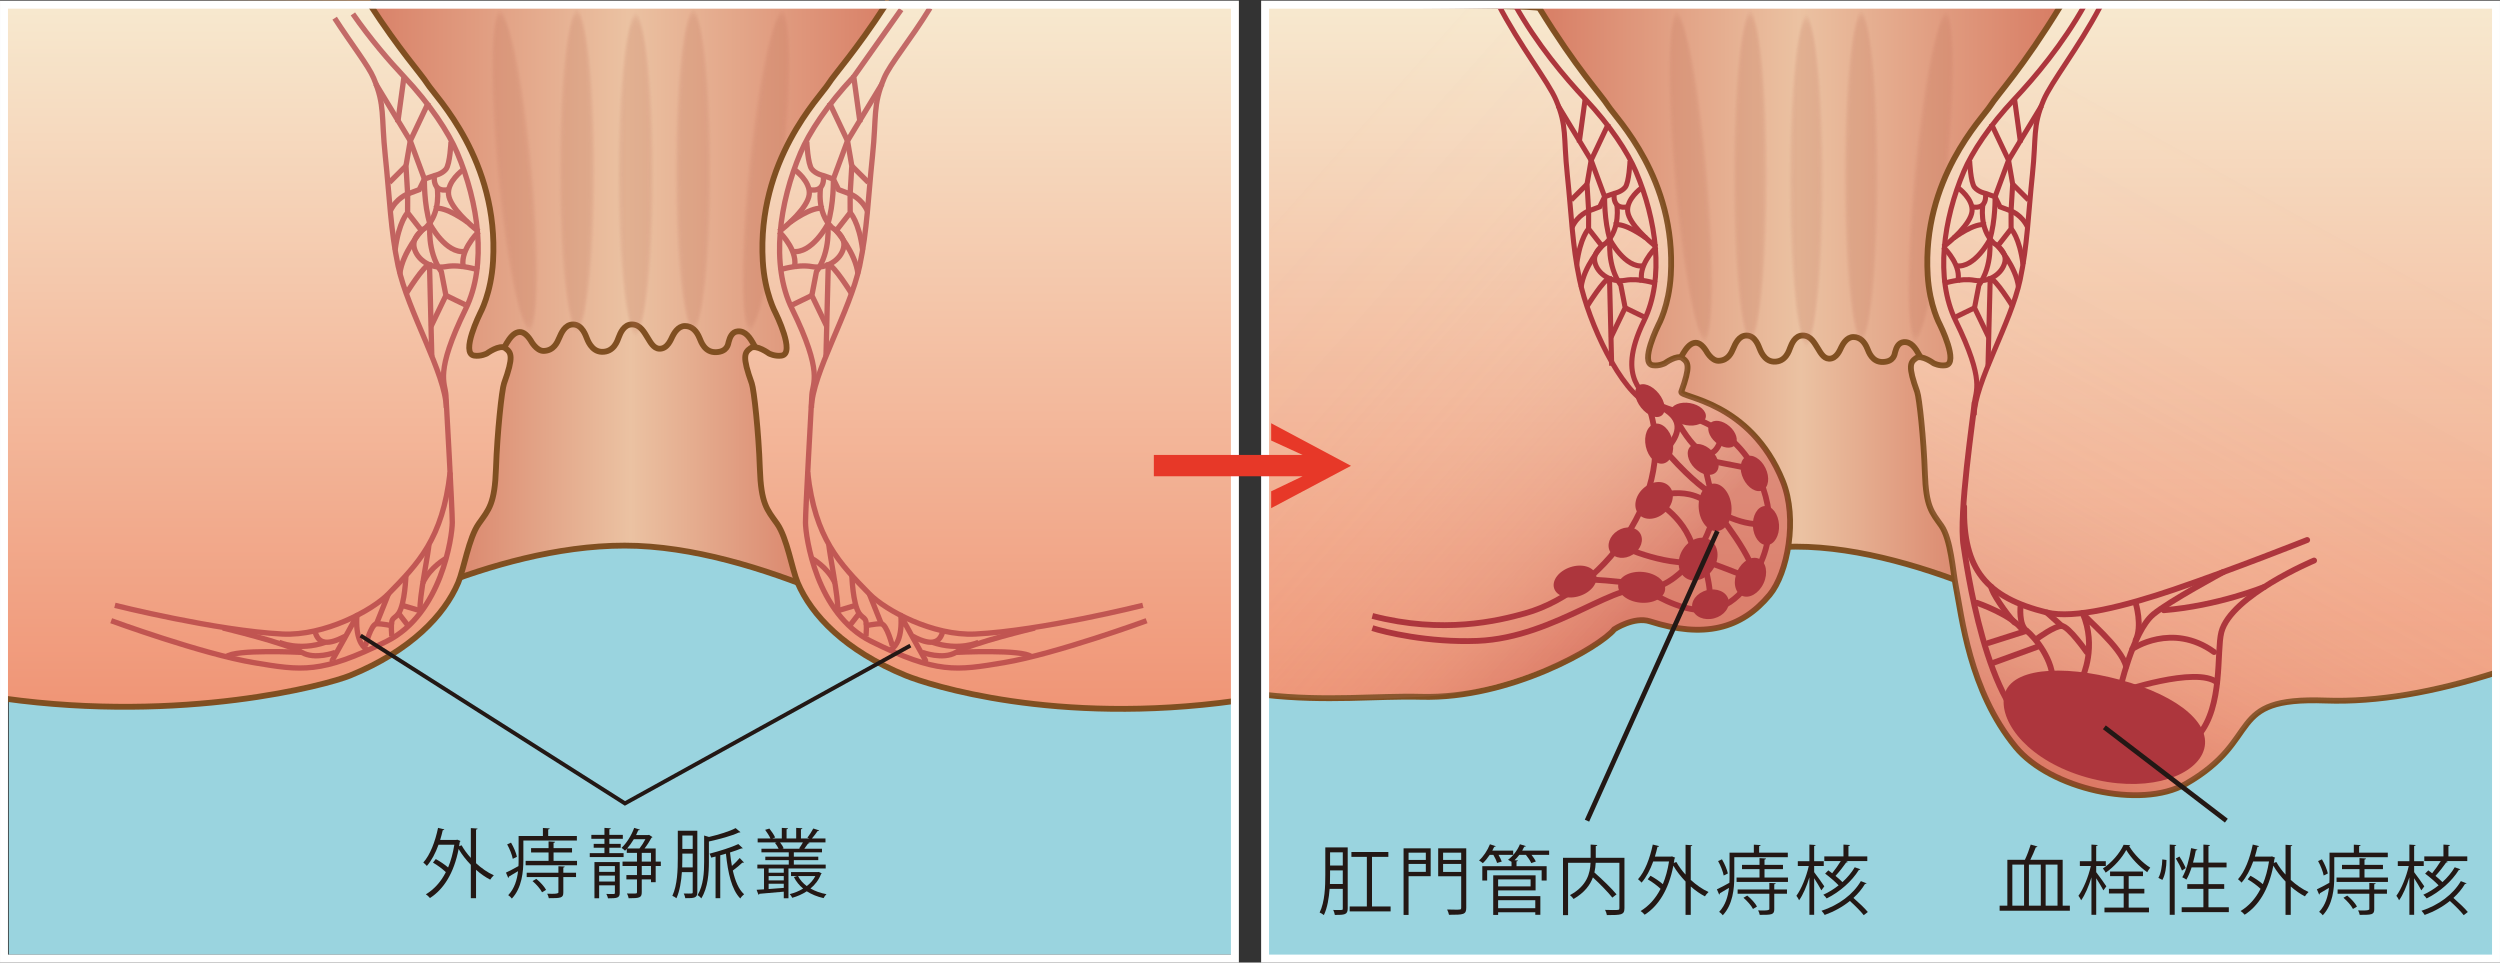 <?xml version="1.0" encoding="UTF-8"?>
<svg id="_イヤー_1" data-name="レイヤー 1" xmlns="http://www.w3.org/2000/svg" width="221.363mm" height="85.23mm" xmlns:xlink="http://www.w3.org/1999/xlink" viewBox="0 0 627.485 241.598">
  <rect x="0" y="0" width="627.485" height="241.598" fill="#333333" stroke="none"/>
  <defs>
    <style>
      .cls-1, .cls-2, .cls-3, .cls-4, .cls-5, .cls-6, .cls-7, .cls-8, .cls-9 {
        fill: none;
      }

      .cls-1, .cls-2, .cls-3, .cls-4, .cls-5, .cls-9 {
        stroke: #ad363d;
      }

      .cls-1, .cls-2, .cls-4 {
        stroke-linejoin: round;
      }

      .cls-1, .cls-9 {
        stroke-width: 1.34px;
      }

      .cls-10 {
        fill: url(#_称未設定グラデーション_13);
      }

      .cls-11 {
        fill: url(#_称未設定グラデーション_12);
      }

      .cls-12 {
        fill: url(#_称未設定グラデーション_138-2);
      }

      .cls-12, .cls-13, .cls-14, .cls-15, .cls-16, .cls-17, .cls-18, .cls-3, .cls-5, .cls-19, .cls-6, .cls-7, .cls-8, .cls-9 {
        stroke-miterlimit: 10;
      }

      .cls-12, .cls-13, .cls-14, .cls-15, .cls-16, .cls-17, .cls-18, .cls-4, .cls-5, .cls-19 {
        stroke-width: 1.465px;
      }

      .cls-12, .cls-13, .cls-14, .cls-15, .cls-16, .cls-17, .cls-18, .cls-19 {
        stroke: #804f21;
      }

      .cls-13 {
        fill: url(#_称未設定グラデーション_138-3);
      }

      .cls-14 {
        fill: url(#_称未設定グラデーション_138-4);
      }

      .cls-20 {
        fill: url(#_規グラデーションスウォッチ_4-110);
      }

      .cls-20, .cls-21, .cls-22, .cls-23, .cls-24, .cls-25, .cls-26, .cls-27, .cls-28, .cls-29 {
        opacity: .091;
      }

      .cls-21 {
        fill: url(#_規グラデーションスウォッチ_4-2);
      }

      .cls-30 {
        fill: #e73828;
      }

      .cls-31 {
        fill: #ad363d;
      }

      .cls-32 {
        fill: #231815;
      }

      .cls-33 {
        fill: #9ad4df;
      }

      .cls-2 {
        stroke-linecap: round;
        stroke-width: 1.474px;
      }

      .cls-34 {
        fill: url(#_規グラデーションスウォッチ_4-61);
      }

      .cls-34, .cls-35, .cls-36, .cls-37, .cls-38, .cls-39, .cls-40, .cls-41, .cls-42, .cls-43 {
        opacity: 0;
      }

      .cls-35 {
        fill: url(#_規グラデーションスウォッチ_4-37);
      }

      .cls-36 {
        fill: url(#_規グラデーションスウォッチ_4-49);
      }

      .cls-37 {
        fill: url(#_規グラデーションスウォッチ_4-85);
      }

      .cls-38 {
        fill: url(#_規グラデーションスウォッチ_4-97);
      }

      .cls-39 {
        fill: url(#_規グラデーションスウォッチ_4-73);
      }

      .cls-40 {
        fill: url(#_規グラデーションスウォッチ_4-25);
      }

      .cls-41 {
        fill: url(#_規グラデーションスウォッチ_4-13);
      }

      .cls-15 {
        fill: url(#_称未設定グラデーション_49);
      }

      .cls-16 {
        fill: url(#_称未設定グラデーション_49-2);
      }

      .cls-17 {
        fill: url(#_称未設定グラデーション_49-3);
      }

      .cls-18 {
        fill: url(#_称未設定グラデーション_49-4);
      }

      .cls-44 {
        fill: url(#_規グラデーションスウォッチ_4-108);
      }

      .cls-45 {
        fill: url(#_規グラデーションスウォッチ_4-120);
      }

      .cls-3 {
        stroke-width: 1.279px;
      }

      .cls-42 {
        fill: url(#_規グラデーションスウォッチ_4-109);
      }

      .cls-46 {
        fill: url(#_規グラデーションスウォッチ_4-82);
      }

      .cls-46, .cls-47, .cls-48, .cls-49, .cls-50, .cls-51, .cls-52, .cls-53, .cls-54, .cls-55 {
        opacity: .818;
      }

      .cls-47 {
        fill: url(#_規グラデーションスウォッチ_4-94);
      }

      .cls-48 {
        fill: url(#_規グラデーションスウォッチ_4-70);
      }

      .cls-49 {
        fill: url(#_規グラデーションスウォッチ_4-58);
      }

      .cls-50 {
        fill: url(#_規グラデーションスウォッチ_4-46);
      }

      .cls-51 {
        fill: url(#_規グラデーションスウォッチ_4-34);
      }

      .cls-52 {
        fill: url(#_規グラデーションスウォッチ_4-22);
      }

      .cls-53 {
        fill: url(#_規グラデーションスウォッチ_4-10);
      }

      .cls-56 {
        fill: url(#_規グラデーションスウォッチ_4-35);
      }

      .cls-56, .cls-57, .cls-58, .cls-59, .cls-60, .cls-61, .cls-62, .cls-63, .cls-64, .cls-65 {
        opacity: .909;
      }

      .cls-57 {
        fill: url(#_規グラデーションスウォッチ_4-47);
      }

      .cls-58 {
        fill: url(#_規グラデーションスウォッチ_4-59);
      }

      .cls-59 {
        fill: url(#_規グラデーションスウォッチ_4-23);
      }

      .cls-60 {
        fill: url(#_規グラデーションスウォッチ_4-11);
      }

      .cls-61 {
        fill: url(#_規グラデーションスウォッチ_4-83);
      }

      .cls-62 {
        fill: url(#_規グラデーションスウォッチ_4-95);
      }

      .cls-63 {
        fill: url(#_規グラデーションスウォッチ_4-71);
      }

      .cls-66 {
        fill: url(#_規グラデーションスウォッチ_4-81);
      }

      .cls-66, .cls-67, .cls-68, .cls-69, .cls-70, .cls-71, .cls-72, .cls-73, .cls-74, .cls-75 {
        opacity: .727;
      }

      .cls-67 {
        fill: url(#_規グラデーションスウォッチ_4-93);
      }

      .cls-68 {
        fill: url(#_規グラデーションスウォッチ_4-45);
      }

      .cls-69 {
        fill: url(#_規グラデーションスウォッチ_4-33);
      }

      .cls-70 {
        fill: url(#_規グラデーションスウォッチ_4-69);
      }

      .cls-71 {
        fill: url(#_規グラデーションスウォッチ_4-57);
      }

      .cls-72 {
        fill: url(#_規グラデーションスウォッチ_4-21);
      }

      .cls-76 {
        fill: url(#_規グラデーションスウォッチ_4-42);
      }

      .cls-76, .cls-77, .cls-78, .cls-79, .cls-80, .cls-81, .cls-82, .cls-83, .cls-84, .cls-85 {
        opacity: .455;
      }

      .cls-77 {
        fill: url(#_規グラデーションスウォッチ_4-78);
      }

      .cls-78 {
        fill: url(#_規グラデーションスウォッチ_4-30);
      }

      .cls-79 {
        fill: url(#_規グラデーションスウォッチ_4-66);
      }

      .cls-80 {
        fill: url(#_規グラデーションスウォッチ_4-54);
      }

      .cls-81 {
        fill: url(#_規グラデーションスウォッチ_4-90);
      }

      .cls-82 {
        fill: url(#_規グラデーションスウォッチ_4-18);
      }

      .cls-86 {
        fill: url(#_規グラデーションスウォッチ_4-80);
      }

      .cls-86, .cls-87, .cls-88, .cls-89, .cls-90, .cls-91, .cls-92, .cls-93, .cls-94, .cls-95 {
        opacity: .636;
      }

      .cls-87 {
        fill: url(#_規グラデーションスウォッチ_4-92);
      }

      .cls-88 {
        fill: url(#_規グラデーションスウォッチ_4-44);
      }

      .cls-89 {
        fill: url(#_規グラデーションスウォッチ_4-32);
      }

      .cls-90 {
        fill: url(#_規グラデーションスウォッチ_4-68);
      }

      .cls-91 {
        fill: url(#_規グラデーションスウォッチ_4-56);
      }

      .cls-92 {
        fill: url(#_規グラデーションスウォッチ_4-20);
      }

      .cls-96 {
        fill: url(#_規グラデーションスウォッチ_4-41);
      }

      .cls-96, .cls-97, .cls-98, .cls-99, .cls-100, .cls-101, .cls-102, .cls-103, .cls-104, .cls-105 {
        opacity: .364;
      }

      .cls-97 {
        fill: url(#_規グラデーションスウォッチ_4-77);
      }

      .cls-98 {
        fill: url(#_規グラデーションスウォッチ_4-65);
      }

      .cls-99 {
        fill: url(#_規グラデーションスウォッチ_4-53);
      }

      .cls-100 {
        fill: url(#_規グラデーションスウォッチ_4-89);
      }

      .cls-101 {
        fill: url(#_規グラデーションスウォッチ_4-29);
      }

      .cls-102 {
        fill: url(#_規グラデーションスウォッチ_4-17);
      }

      .cls-106 {
        fill: url(#_規グラデーションスウォッチ_4-19);
      }

      .cls-106, .cls-107, .cls-108, .cls-109, .cls-110, .cls-111, .cls-112, .cls-113, .cls-114, .cls-115 {
        opacity: .545;
      }

      .cls-107 {
        fill: url(#_規グラデーションスウォッチ_4-91);
      }

      .cls-108 {
        fill: url(#_規グラデーションスウォッチ_4-79);
      }

      .cls-109 {
        fill: url(#_規グラデーションスウォッチ_4-43);
      }

      .cls-110 {
        fill: url(#_規グラデーションスウォッチ_4-31);
      }

      .cls-111 {
        fill: url(#_規グラデーションスウォッチ_4-67);
      }

      .cls-112 {
        fill: url(#_規グラデーションスウォッチ_4-55);
      }

      .cls-116 {
        fill: url(#_規グラデーションスウォッチ_4-75);
      }

      .cls-116, .cls-117, .cls-118, .cls-119, .cls-120, .cls-121, .cls-122, .cls-123, .cls-124, .cls-125 {
        opacity: .182;
      }

      .cls-117 {
        fill: url(#_規グラデーションスウォッチ_4-63);
      }

      .cls-118 {
        fill: url(#_規グラデーションスウォッチ_4-51);
      }

      .cls-119 {
        fill: url(#_規グラデーションスウォッチ_4-39);
      }

      .cls-120 {
        fill: url(#_規グラデーションスウォッチ_4-99);
      }

      .cls-121 {
        fill: url(#_規グラデーションスウォッチ_4-87);
      }

      .cls-122 {
        fill: url(#_規グラデーションスウォッチ_4-15);
      }

      .cls-123 {
        fill: url(#_規グラデーションスウォッチ_4-27);
      }

      .cls-126 {
        fill: url(#_規グラデーションスウォッチ_4-76);
      }

      .cls-126, .cls-127, .cls-128, .cls-129, .cls-130, .cls-131, .cls-132, .cls-133, .cls-134, .cls-135 {
        opacity: .273;
      }

      .cls-127 {
        fill: url(#_規グラデーションスウォッチ_4-40);
      }

      .cls-128 {
        fill: url(#_規グラデーションスウォッチ_4-64);
      }

      .cls-129 {
        fill: url(#_規グラデーションスウォッチ_4-52);
      }

      .cls-130 {
        fill: url(#_規グラデーションスウォッチ_4-88);
      }

      .cls-131 {
        fill: url(#_規グラデーションスウォッチ_4-16);
      }

      .cls-132 {
        fill: url(#_規グラデーションスウォッチ_4-28);
      }

      .cls-136 {
        fill: url(#_規グラデーションスウォッチ_4-24);
      }

      .cls-137 {
        fill: url(#_規グラデーションスウォッチ_4-12);
      }

      .cls-138 {
        fill: url(#_規グラデーションスウォッチ_4-36);
      }

      .cls-139 {
        fill: url(#_規グラデーションスウォッチ_4-60);
      }

      .cls-140 {
        fill: url(#_規グラデーションスウォッチ_4-48);
      }

      .cls-141 {
        fill: url(#_規グラデーションスウォッチ_4-72);
      }

      .cls-142 {
        fill: url(#_規グラデーションスウォッチ_4-96);
      }

      .cls-143 {
        fill: url(#_規グラデーションスウォッチ_4-84);
      }

      .cls-43 {
        fill: url(#_規グラデーションスウォッチ_4);
      }

      .cls-19 {
        fill: url(#_称未設定グラデーション_138);
      }

      .cls-6 {
        stroke: #fff;
        stroke-width: 2px;
      }

      .cls-73 {
        fill: url(#_規グラデーションスウォッチ_4-9);
      }

      .cls-113 {
        fill: url(#_規グラデーションスウォッチ_4-7);
      }

      .cls-103 {
        fill: url(#_規グラデーションスウォッチ_4-5);
      }

      .cls-93 {
        fill: url(#_規グラデーションスウォッチ_4-8);
      }

      .cls-124 {
        fill: url(#_規グラデーションスウォッチ_4-111);
      }

      .cls-133 {
        fill: url(#_規グラデーションスウォッチ_4-4);
      }

      .cls-83 {
        fill: url(#_規グラデーションスウォッチ_4-6);
      }

      .cls-7, .cls-8 {
        stroke: #231815;
      }

      .cls-125 {
        fill: url(#_規グラデーションスウォッチ_4-3);
      }

      .cls-144 {
        opacity: .23;
      }

      .cls-8 {
        stroke-width: 1.2px;
      }

      .cls-145 {
        opacity: .7;
      }

      .cls-114 {
        fill: url(#_規グラデーションスウォッチ_4-115);
      }

      .cls-115 {
        fill: url(#_規グラデーションスウォッチ_4-103);
      }

      .cls-64 {
        fill: url(#_規グラデーションスウォッチ_4-107);
      }

      .cls-65 {
        fill: url(#_規グラデーションスウォッチ_4-119);
      }

      .cls-54 {
        fill: url(#_規グラデーションスウォッチ_4-106);
      }

      .cls-55 {
        fill: url(#_規グラデーションスウォッチ_4-118);
      }

      .cls-74 {
        fill: url(#_規グラデーションスウォッチ_4-105);
      }

      .cls-75 {
        fill: url(#_規グラデーションスウォッチ_4-117);
      }

      .cls-134 {
        fill: url(#_規グラデーションスウォッチ_4-100);
      }

      .cls-135 {
        fill: url(#_規グラデーションスウォッチ_4-112);
      }

      .cls-84 {
        fill: url(#_規グラデーションスウォッチ_4-114);
      }

      .cls-85 {
        fill: url(#_規グラデーションスウォッチ_4-102);
      }

      .cls-94 {
        fill: url(#_規グラデーションスウォッチ_4-104);
      }

      .cls-95 {
        fill: url(#_規グラデーションスウォッチ_4-116);
      }

      .cls-104 {
        fill: url(#_規グラデーションスウォッチ_4-101);
      }

      .cls-105 {
        fill: url(#_規グラデーションスウォッチ_4-113);
      }

      .cls-22 {
        fill: url(#_規グラデーションスウォッチ_4-26);
      }

      .cls-23 {
        fill: url(#_規グラデーションスウォッチ_4-14);
      }

      .cls-24 {
        fill: url(#_規グラデーションスウォッチ_4-62);
      }

      .cls-25 {
        fill: url(#_規グラデーションスウォッチ_4-38);
      }

      .cls-26 {
        fill: url(#_規グラデーションスウォッチ_4-50);
      }

      .cls-27 {
        fill: url(#_規グラデーションスウォッチ_4-86);
      }

      .cls-28 {
        fill: url(#_規グラデーションスウォッチ_4-98);
      }

      .cls-29 {
        fill: url(#_規グラデーションスウォッチ_4-74);
      }
    </style>
    <linearGradient id="_称未設定グラデーション_138" data-name="名称未設定グラデーション 138" x1="379.047" y1="112.776" x2="523.911" y2="112.776" gradientTransform="matrix(1, 0, 0, 1, 0, 0)" gradientUnits="userSpaceOnUse">
      <stop offset="0" stop-color="#ce5b46"/>
      <stop offset=".504" stop-color="#ebc2a2"/>
      <stop offset="1" stop-color="#ce5b46"/>
    </linearGradient>
    <linearGradient id="_称未設定グラデーション_138-2" data-name="名称未設定グラデーション 138" x1="353.422" y1="52.913" x2="548.161" y2="52.913" xlink:href="#_称未設定グラデーション_138"/>
    <linearGradient id="_規グラデーションスウォッチ_4" data-name="新規グラデーションスウォッチ 4" x1="448.666" y1="45.331" x2="458.104" y2="45.331" gradientTransform="matrix(1, 0, 0, 1, 0, 0)" gradientUnits="userSpaceOnUse">
      <stop offset="0" stop-color="#be725a"/>
      <stop offset="1" stop-color="#be725a"/>
    </linearGradient>
    <linearGradient id="_規グラデーションスウォッチ_4-2" data-name="新規グラデーションスウォッチ 4" x1="448.889" y1="45.331" x2="457.881" y2="45.331" xlink:href="#_規グラデーションスウォッチ_4"/>
    <linearGradient id="_規グラデーションスウォッチ_4-3" data-name="新規グラデーションスウォッチ 4" x1="449.112" x2="457.658" xlink:href="#_規グラデーションスウォッチ_4"/>
    <linearGradient id="_規グラデーションスウォッチ_4-4" data-name="新規グラデーションスウォッチ 4" x1="449.335" x2="457.435" xlink:href="#_規グラデーションスウォッチ_4"/>
    <linearGradient id="_規グラデーションスウォッチ_4-5" data-name="新規グラデーションスウォッチ 4" x1="449.558" x2="457.212" xlink:href="#_規グラデーションスウォッチ_4"/>
    <linearGradient id="_規グラデーションスウォッチ_4-6" data-name="新規グラデーションスウォッチ 4" x1="449.781" y1="45.331" x2="456.989" y2="45.331" xlink:href="#_規グラデーションスウォッチ_4"/>
    <linearGradient id="_規グラデーションスウォッチ_4-7" data-name="新規グラデーションスウォッチ 4" x1="450.004" y1="45.331" x2="456.766" y2="45.331" xlink:href="#_規グラデーションスウォッチ_4"/>
    <linearGradient id="_規グラデーションスウォッチ_4-8" data-name="新規グラデーションスウォッチ 4" x1="450.227" x2="456.543" xlink:href="#_規グラデーションスウォッチ_4"/>
    <linearGradient id="_規グラデーションスウォッチ_4-9" data-name="新規グラデーションスウォッチ 4" x1="450.45" x2="456.32" xlink:href="#_規グラデーションスウォッチ_4"/>
    <linearGradient id="_規グラデーションスウォッチ_4-10" data-name="新規グラデーションスウォッチ 4" x1="450.674" y1="45.331" x2="456.097" y2="45.331" xlink:href="#_規グラデーションスウォッチ_4"/>
    <linearGradient id="_規グラデーションスウォッチ_4-11" data-name="新規グラデーションスウォッチ 4" x1="450.897" y1="45.331" x2="455.873" y2="45.331" xlink:href="#_規グラデーションスウォッチ_4"/>
    <linearGradient id="_規グラデーションスウォッチ_4-12" data-name="新規グラデーションスウォッチ 4" x1="451.12" x2="455.65" xlink:href="#_規グラデーションスウォッチ_4"/>
    <linearGradient id="_規グラデーションスウォッチ_4-13" data-name="新規グラデーションスウォッチ 4" x1="462.448" y1="44.331" x2="471.887" y2="44.331" xlink:href="#_規グラデーションスウォッチ_4"/>
    <linearGradient id="_規グラデーションスウォッチ_4-14" data-name="新規グラデーションスウォッチ 4" x1="462.671" y1="44.331" x2="471.664" y2="44.331" xlink:href="#_規グラデーションスウォッチ_4"/>
    <linearGradient id="_規グラデーションスウォッチ_4-15" data-name="新規グラデーションスウォッチ 4" x1="462.894" y1="44.331" x2="471.441" y2="44.331" xlink:href="#_規グラデーションスウォッチ_4"/>
    <linearGradient id="_規グラデーションスウォッチ_4-16" data-name="新規グラデーションスウォッチ 4" x1="463.117" y1="44.331" x2="471.218" y2="44.331" xlink:href="#_規グラデーションスウォッチ_4"/>
    <linearGradient id="_規グラデーションスウォッチ_4-17" data-name="新規グラデーションスウォッチ 4" x1="463.341" y1="44.331" x2="470.995" y2="44.331" xlink:href="#_規グラデーションスウォッチ_4"/>
    <linearGradient id="_規グラデーションスウォッチ_4-18" data-name="新規グラデーションスウォッチ 4" x1="463.564" y1="44.331" x2="470.772" y2="44.331" xlink:href="#_規グラデーションスウォッチ_4"/>
    <linearGradient id="_規グラデーションスウォッチ_4-19" data-name="新規グラデーションスウォッチ 4" x1="463.787" y1="44.331" x2="470.548" y2="44.331" xlink:href="#_規グラデーションスウォッチ_4"/>
    <linearGradient id="_規グラデーションスウォッチ_4-20" data-name="新規グラデーションスウォッチ 4" x1="464.01" y1="44.331" x2="470.325" y2="44.331" xlink:href="#_規グラデーションスウォッチ_4"/>
    <linearGradient id="_規グラデーションスウォッチ_4-21" data-name="新規グラデーションスウォッチ 4" x1="464.233" y1="44.331" x2="470.102" y2="44.331" xlink:href="#_規グラデーションスウォッチ_4"/>
    <linearGradient id="_規グラデーションスウォッチ_4-22" data-name="新規グラデーションスウォッチ 4" x1="464.456" y1="44.331" x2="469.879" y2="44.331" xlink:href="#_規グラデーションスウォッチ_4"/>
    <linearGradient id="_規グラデーションスウォッチ_4-23" data-name="新規グラデーションスウォッチ 4" x1="464.679" y1="44.331" x2="469.656" y2="44.331" xlink:href="#_規グラデーションスウォッチ_4"/>
    <linearGradient id="_規グラデーションスウォッチ_4-24" data-name="新規グラデーションスウォッチ 4" x1="464.902" y1="44.331" x2="469.433" y2="44.331" xlink:href="#_規グラデーションスウォッチ_4"/>
    <linearGradient id="_規グラデーションスウォッチ_4-25" data-name="新規グラデーションスウォッチ 4" x1="465.229" y1="29.891" x2="474.668" y2="29.891" gradientTransform="translate(514.491 -425.618) rotate(90)" xlink:href="#_規グラデーションスウォッチ_4"/>
    <linearGradient id="_規グラデーションスウォッチ_4-26" data-name="新規グラデーションスウォッチ 4" x1="465.453" y1="29.891" x2="474.445" y2="29.891" gradientTransform="translate(514.491 -425.618) rotate(90)" xlink:href="#_規グラデーションスウォッチ_4"/>
    <linearGradient id="_規グラデーションスウォッチ_4-27" data-name="新規グラデーションスウォッチ 4" x1="465.676" y1="29.891" x2="474.222" y2="29.891" gradientTransform="translate(514.491 -425.618) rotate(90)" xlink:href="#_規グラデーションスウォッチ_4"/>
    <linearGradient id="_規グラデーションスウォッチ_4-28" data-name="新規グラデーションスウォッチ 4" x1="465.899" y1="29.891" x2="473.999" y2="29.891" gradientTransform="translate(514.491 -425.618) rotate(90)" xlink:href="#_規グラデーションスウォッチ_4"/>
    <linearGradient id="_規グラデーションスウォッチ_4-29" data-name="新規グラデーションスウォッチ 4" x1="466.122" y1="29.891" x2="473.776" y2="29.891" gradientTransform="translate(514.491 -425.618) rotate(90)" xlink:href="#_規グラデーションスウォッチ_4"/>
    <linearGradient id="_規グラデーションスウォッチ_4-30" data-name="新規グラデーションスウォッチ 4" x1="466.345" y1="29.891" x2="473.553" y2="29.891" gradientTransform="translate(514.491 -425.618) rotate(90)" xlink:href="#_規グラデーションスウォッチ_4"/>
    <linearGradient id="_規グラデーションスウォッチ_4-31" data-name="新規グラデーションスウォッチ 4" x1="466.568" y1="29.891" x2="473.33" y2="29.891" gradientTransform="translate(514.491 -425.618) rotate(90)" xlink:href="#_規グラデーションスウォッチ_4"/>
    <linearGradient id="_規グラデーションスウォッチ_4-32" data-name="新規グラデーションスウォッチ 4" x1="466.791" y1="29.891" x2="473.107" y2="29.891" gradientTransform="translate(514.491 -425.618) rotate(90)" xlink:href="#_規グラデーションスウォッチ_4"/>
    <linearGradient id="_規グラデーションスウォッチ_4-33" data-name="新規グラデーションスウォッチ 4" x1="467.014" y1="29.891" x2="472.884" y2="29.891" gradientTransform="translate(514.491 -425.618) rotate(90)" xlink:href="#_規グラデーションスウォッチ_4"/>
    <linearGradient id="_規グラデーションスウォッチ_4-34" data-name="新規グラデーションスウォッチ 4" x1="467.237" y1="29.891" x2="472.66" y2="29.891" gradientTransform="translate(514.491 -425.618) rotate(90)" xlink:href="#_規グラデーションスウォッチ_4"/>
    <linearGradient id="_規グラデーションスウォッチ_4-35" data-name="新規グラデーションスウォッチ 4" x1="467.46" y1="29.891" x2="472.437" y2="29.891" gradientTransform="translate(514.491 -425.618) rotate(90)" xlink:href="#_規グラデーションスウォッチ_4"/>
    <linearGradient id="_規グラデーションスウォッチ_4-36" data-name="新規グラデーションスウォッチ 4" x1="467.684" y1="29.891" x2="472.214" y2="29.891" gradientTransform="translate(514.491 -425.618) rotate(90)" xlink:href="#_規グラデーションスウォッチ_4"/>
    <linearGradient id="_規グラデーションスウォッチ_4-37" data-name="新規グラデーションスウォッチ 4" x1="434.585" y1="44.331" x2="444.023" y2="44.331" xlink:href="#_規グラデーションスウォッチ_4"/>
    <linearGradient id="_規グラデーションスウォッチ_4-38" data-name="新規グラデーションスウォッチ 4" x1="434.808" y1="44.331" x2="443.8" y2="44.331" xlink:href="#_規グラデーションスウォッチ_4"/>
    <linearGradient id="_規グラデーションスウォッチ_4-39" data-name="新規グラデーションスウォッチ 4" x1="435.031" y1="44.331" x2="443.577" y2="44.331" xlink:href="#_規グラデーションスウォッチ_4"/>
    <linearGradient id="_規グラデーションスウォッチ_4-40" data-name="新規グラデーションスウォッチ 4" x1="435.254" y1="44.331" x2="443.354" y2="44.331" xlink:href="#_規グラデーションスウォッチ_4"/>
    <linearGradient id="_規グラデーションスウォッチ_4-41" data-name="新規グラデーションスウォッチ 4" x1="435.477" y1="44.331" x2="443.131" y2="44.331" xlink:href="#_規グラデーションスウォッチ_4"/>
    <linearGradient id="_規グラデーションスウォッチ_4-42" data-name="新規グラデーションスウォッチ 4" x1="435.7" y1="44.331" x2="442.908" y2="44.331" xlink:href="#_規グラデーションスウォッチ_4"/>
    <linearGradient id="_規グラデーションスウォッチ_4-43" data-name="新規グラデーションスウォッチ 4" x1="435.923" y1="44.331" x2="442.685" y2="44.331" xlink:href="#_規グラデーションスウォッチ_4"/>
    <linearGradient id="_規グラデーションスウォッチ_4-44" data-name="新規グラデーションスウォッチ 4" x1="436.146" y1="44.331" x2="442.462" y2="44.331" xlink:href="#_規グラデーションスウォッチ_4"/>
    <linearGradient id="_規グラデーションスウォッチ_4-45" data-name="新規グラデーションスウォッチ 4" x1="436.369" y1="44.331" x2="442.239" y2="44.331" xlink:href="#_規グラデーションスウォッチ_4"/>
    <linearGradient id="_規グラデーションスウォッチ_4-46" data-name="新規グラデーションスウォッチ 4" x1="436.592" y1="44.331" x2="442.016" y2="44.331" xlink:href="#_規グラデーションスウォッチ_4"/>
    <linearGradient id="_規グラデーションスウォッチ_4-47" data-name="新規グラデーションスウォッチ 4" x1="436.816" y1="44.331" x2="441.792" y2="44.331" xlink:href="#_規グラデーションスウォッチ_4"/>
    <linearGradient id="_規グラデーションスウォッチ_4-48" data-name="新規グラデーションスウォッチ 4" x1="437.039" y1="44.331" x2="441.569" y2="44.331" xlink:href="#_規グラデーションスウォッチ_4"/>
    <linearGradient id="_規グラデーションスウォッチ_4-49" data-name="新規グラデーションスウォッチ 4" x1="431.73" y1="57.909" x2="441.168" y2="57.909" gradientTransform="translate(-12.093 -13.578)" xlink:href="#_規グラデーションスウォッチ_4"/>
    <linearGradient id="_規グラデーションスウォッチ_4-50" data-name="新規グラデーションスウォッチ 4" x1="431.953" y1="57.909" x2="440.945" y2="57.909" gradientTransform="translate(-12.093 -13.578)" xlink:href="#_規グラデーションスウォッチ_4"/>
    <linearGradient id="_規グラデーションスウォッチ_4-51" data-name="新規グラデーションスウォッチ 4" x1="432.176" y1="57.909" x2="440.722" y2="57.909" gradientTransform="translate(-12.093 -13.578)" xlink:href="#_規グラデーションスウォッチ_4"/>
    <linearGradient id="_規グラデーションスウォッチ_4-52" data-name="新規グラデーションスウォッチ 4" x1="432.399" y1="57.909" x2="440.499" y2="57.909" gradientTransform="translate(-12.093 -13.578)" xlink:href="#_規グラデーションスウォッチ_4"/>
    <linearGradient id="_規グラデーションスウォッチ_4-53" data-name="新規グラデーションスウォッチ 4" x1="432.622" y1="57.909" x2="440.276" y2="57.909" gradientTransform="translate(-12.093 -13.578)" xlink:href="#_規グラデーションスウォッチ_4"/>
    <linearGradient id="_規グラデーションスウォッチ_4-54" data-name="新規グラデーションスウォッチ 4" x1="432.845" y1="57.909" x2="440.053" y2="57.909" gradientTransform="translate(-12.093 -13.578)" xlink:href="#_規グラデーションスウォッチ_4"/>
    <linearGradient id="_規グラデーションスウォッチ_4-55" data-name="新規グラデーションスウォッチ 4" x1="433.068" y1="57.909" x2="439.83" y2="57.909" gradientTransform="translate(-12.093 -13.578)" xlink:href="#_規グラデーションスウォッチ_4"/>
    <linearGradient id="_規グラデーションスウォッチ_4-56" data-name="新規グラデーションスウォッチ 4" x1="433.291" y1="57.909" x2="439.607" y2="57.909" gradientTransform="translate(-12.093 -13.578)" xlink:href="#_規グラデーションスウォッチ_4"/>
    <linearGradient id="_規グラデーションスウォッチ_4-57" data-name="新規グラデーションスウォッチ 4" x1="433.514" y1="57.909" x2="439.384" y2="57.909" gradientTransform="translate(-12.093 -13.578)" xlink:href="#_規グラデーションスウォッチ_4"/>
    <linearGradient id="_規グラデーションスウォッチ_4-58" data-name="新規グラデーションスウォッチ 4" x1="433.737" y1="57.909" x2="439.16" y2="57.909" gradientTransform="translate(-12.093 -13.578)" xlink:href="#_規グラデーションスウォッチ_4"/>
    <linearGradient id="_規グラデーションスウォッチ_4-59" data-name="新規グラデーションスウォッチ 4" x1="433.961" y1="57.909" x2="438.937" y2="57.909" gradientTransform="translate(-12.093 -13.578)" xlink:href="#_規グラデーションスウォッチ_4"/>
    <linearGradient id="_規グラデーションスウォッチ_4-60" data-name="新規グラデーションスウォッチ 4" x1="434.184" y1="57.909" x2="438.714" y2="57.909" gradientTransform="translate(-12.093 -13.578)" xlink:href="#_規グラデーションスウォッチ_4"/>
    <linearGradient id="_称未設定グラデーション_49" data-name="名称未設定グラデーション 49" x1="893.995" y1="175.25" x2="893.995" y2="1.169" gradientTransform="translate(1277.416) rotate(-180) scale(1 -1)" gradientUnits="userSpaceOnUse">
      <stop offset="0" stop-color="#f09576"/>
      <stop offset="1" stop-color="#f7e9cf"/>
    </linearGradient>
    <linearGradient id="_称未設定グラデーション_13" data-name="名称未設定グラデーション 13" x1="972.198" y1="46.578" x2="839.015" y2="165.278" gradientTransform="translate(1277.416) rotate(-180) scale(1 -1)" gradientUnits="userSpaceOnUse">
      <stop offset=".068" stop-color="#f1ddc3" stop-opacity="0"/>
      <stop offset=".324" stop-color="#edd3bb" stop-opacity=".017"/>
      <stop offset=".509" stop-color="#e0b5a3" stop-opacity=".071"/>
      <stop offset=".671" stop-color="#cc837a" stop-opacity=".161"/>
      <stop offset=".82" stop-color="#af3c41" stop-opacity=".289"/>
      <stop offset=".83" stop-color="#ad363d" stop-opacity=".3"/>
    </linearGradient>
    <linearGradient id="_称未設定グラデーション_49-2" data-name="名称未設定グラデーション 49" x1="1002.965" y1="199.592" x2="1002.965" y2=".889" gradientTransform="translate(-449.909)" xlink:href="#_称未設定グラデーション_49"/>
    <linearGradient id="_称未設定グラデーション_12" data-name="名称未設定グラデーション 12" x1="1037.553" y1="51.599" x2="942.94" y2="222.591" gradientTransform="translate(-449.909)" gradientUnits="userSpaceOnUse">
      <stop offset="0" stop-color="#f1ddc3" stop-opacity="0"/>
      <stop offset=".291" stop-color="#edd4bc" stop-opacity=".015"/>
      <stop offset=".478" stop-color="#e2b8a5" stop-opacity=".066"/>
      <stop offset=".635" stop-color="#ce887f" stop-opacity=".151"/>
      <stop offset=".776" stop-color="#b34649" stop-opacity=".271"/>
      <stop offset=".803" stop-color="#ad363d" stop-opacity=".3"/>
    </linearGradient>
    <linearGradient id="_称未設定グラデーション_138-3" data-name="名称未設定グラデーション 138" x1="81.69" y1="111.352" x2="233.43" y2="111.352" xlink:href="#_称未設定グラデーション_138"/>
    <linearGradient id="_称未設定グラデーション_138-4" data-name="名称未設定グラデーション 138" x1="54.848" y1="52.056" x2="258.832" y2="52.056" xlink:href="#_称未設定グラデーション_138"/>
    <linearGradient id="_規グラデーションスウォッチ_4-61" data-name="新規グラデーションスウォッチ 4" x1="154.613" y1="43.815" x2="164.5" y2="43.815" xlink:href="#_規グラデーションスウォッチ_4"/>
    <linearGradient id="_規グラデーションスウォッチ_4-62" data-name="新規グラデーションスウォッチ 4" x1="154.847" y1="43.815" x2="164.266" y2="43.815" xlink:href="#_規グラデーションスウォッチ_4"/>
    <linearGradient id="_規グラデーションスウォッチ_4-63" data-name="新規グラデーションスウォッチ 4" x1="155.08" y1="43.815" x2="164.033" y2="43.815" xlink:href="#_規グラデーションスウォッチ_4"/>
    <linearGradient id="_規グラデーションスウォッチ_4-64" data-name="新規グラデーションスウォッチ 4" x1="155.314" y1="43.815" x2="163.799" y2="43.815" xlink:href="#_規グラデーションスウォッチ_4"/>
    <linearGradient id="_規グラデーションスウォッチ_4-65" data-name="新規グラデーションスウォッチ 4" x1="155.548" y1="43.815" x2="163.565" y2="43.815" xlink:href="#_規グラデーションスウォッチ_4"/>
    <linearGradient id="_規グラデーションスウォッチ_4-66" data-name="新規グラデーションスウォッチ 4" x1="155.781" y1="43.815" x2="163.331" y2="43.815" xlink:href="#_規グラデーションスウォッチ_4"/>
    <linearGradient id="_規グラデーションスウォッチ_4-67" data-name="新規グラデーションスウォッチ 4" x1="156.015" y1="43.815" x2="163.098" y2="43.815" xlink:href="#_規グラデーションスウォッチ_4"/>
    <linearGradient id="_規グラデーションスウォッチ_4-68" data-name="新規グラデーションスウォッチ 4" x1="156.249" y1="43.815" x2="162.864" y2="43.815" xlink:href="#_規グラデーションスウォッチ_4"/>
    <linearGradient id="_規グラデーションスウォッチ_4-69" data-name="新規グラデーションスウォッチ 4" x1="156.482" y1="43.815" x2="162.63" y2="43.815" xlink:href="#_規グラデーションスウォッチ_4"/>
    <linearGradient id="_規グラデーションスウォッチ_4-70" data-name="新規グラデーションスウォッチ 4" x1="156.716" y1="43.815" x2="162.397" y2="43.815" xlink:href="#_規グラデーションスウォッチ_4"/>
    <linearGradient id="_規グラデーションスウォッチ_4-71" data-name="新規グラデーションスウォッチ 4" x1="156.95" y1="43.815" x2="162.163" y2="43.815" xlink:href="#_規グラデーションスウォッチ_4"/>
    <linearGradient id="_規グラデーションスウォッチ_4-72" data-name="新規グラデーションスウォッチ 4" x1="157.184" y1="43.815" x2="161.929" y2="43.815" xlink:href="#_規グラデーションスウォッチ_4"/>
    <linearGradient id="_規グラデーションスウォッチ_4-73" data-name="新規グラデーションスウォッチ 4" x1="169.05" y1="42.841" x2="178.937" y2="42.841" xlink:href="#_規グラデーションスウォッチ_4"/>
    <linearGradient id="_規グラデーションスウォッチ_4-74" data-name="新規グラデーションスウォッチ 4" x1="169.283" y1="42.841" x2="178.703" y2="42.841" xlink:href="#_規グラデーションスウォッチ_4"/>
    <linearGradient id="_規グラデーションスウォッチ_4-75" data-name="新規グラデーションスウォッチ 4" x1="169.517" y1="42.841" x2="178.469" y2="42.841" xlink:href="#_規グラデーションスウォッチ_4"/>
    <linearGradient id="_規グラデーションスウォッチ_4-76" data-name="新規グラデーションスウォッチ 4" x1="169.751" y1="42.841" x2="178.236" y2="42.841" xlink:href="#_規グラデーションスウォッチ_4"/>
    <linearGradient id="_規グラデーションスウォッチ_4-77" data-name="新規グラデーションスウォッチ 4" x1="169.985" y1="42.841" x2="178.002" y2="42.841" xlink:href="#_規グラデーションスウォッチ_4"/>
    <linearGradient id="_規グラデーションスウォッチ_4-78" data-name="新規グラデーションスウォッチ 4" x1="170.218" y1="42.841" x2="177.768" y2="42.841" xlink:href="#_規グラデーションスウォッチ_4"/>
    <linearGradient id="_規グラデーションスウォッチ_4-79" data-name="新規グラデーションスウォッチ 4" x1="170.452" y1="42.841" x2="177.535" y2="42.841" xlink:href="#_規グラデーションスウォッチ_4"/>
    <linearGradient id="_規グラデーションスウォッチ_4-80" data-name="新規グラデーションスウォッチ 4" x1="170.686" y1="42.841" x2="177.301" y2="42.841" xlink:href="#_規グラデーションスウォッチ_4"/>
    <linearGradient id="_規グラデーションスウォッチ_4-81" data-name="新規グラデーションスウォッチ 4" x1="170.919" y1="42.841" x2="177.067" y2="42.841" xlink:href="#_規グラデーションスウォッチ_4"/>
    <linearGradient id="_規グラデーションスウォッチ_4-82" data-name="新規グラデーションスウォッチ 4" x1="171.153" y1="42.841" x2="176.833" y2="42.841" xlink:href="#_規グラデーションスウォッチ_4"/>
    <linearGradient id="_規グラデーションスウォッチ_4-83" data-name="新規グラデーションスウォッチ 4" x1="171.387" y1="42.841" x2="176.6" y2="42.841" xlink:href="#_規グラデーションスウォッチ_4"/>
    <linearGradient id="_規グラデーションスウォッチ_4-84" data-name="新規グラデーションスウォッチ 4" x1="171.62" y1="42.841" x2="176.366" y2="42.841" xlink:href="#_規グラデーションスウォッチ_4"/>
    <linearGradient id="_規グラデーションスウォッチ_4-85" data-name="新規グラデーションスウォッチ 4" x1="173.836" y1="56.204" x2="183.734" y2="56.204" gradientTransform="translate(247.142 -136.352) rotate(89.579)" xlink:href="#_規グラデーションスウォッチ_4"/>
    <linearGradient id="_規グラデーションスウォッチ_4-86" data-name="新規グラデーションスウォッチ 4" x1="174.069" y1="56.204" x2="183.501" y2="56.204" gradientTransform="translate(247.145 -136.351) rotate(89.58)" xlink:href="#_規グラデーションスウォッチ_4"/>
    <linearGradient id="_規グラデーションスウォッチ_4-87" data-name="新規グラデーションスウォッチ 4" x1="174.302" y1="56.204" x2="183.268" y2="56.204" gradientTransform="translate(247.147 -136.35) rotate(89.581)" xlink:href="#_規グラデーションスウォッチ_4"/>
    <linearGradient id="_規グラデーションスウォッチ_4-88" data-name="新規グラデーションスウォッチ 4" x1="174.535" y1="56.204" x2="183.034" y2="56.204" gradientTransform="translate(247.15 -136.349) rotate(89.582)" xlink:href="#_規グラデーションスウォッチ_4"/>
    <linearGradient id="_規グラデーションスウォッチ_4-89" data-name="新規グラデーションスウォッチ 4" x1="174.769" y1="56.204" x2="182.801" y2="56.204" gradientTransform="translate(247.153 -136.349) rotate(89.582)" xlink:href="#_規グラデーションスウォッチ_4"/>
    <linearGradient id="_規グラデーションスウォッチ_4-90" data-name="新規グラデーションスウォッチ 4" x1="175.002" y1="56.204" x2="182.568" y2="56.204" gradientTransform="translate(247.155 -136.348) rotate(89.583)" xlink:href="#_規グラデーションスウォッチ_4"/>
    <linearGradient id="_規グラデーションスウォッチ_4-91" data-name="新規グラデーションスウォッチ 4" x1="175.235" y1="56.204" x2="182.335" y2="56.204" gradientTransform="translate(247.157 -136.347) rotate(89.584)" xlink:href="#_規グラデーションスウォッチ_4"/>
    <linearGradient id="_規グラデーションスウォッチ_4-92" data-name="新規グラデーションスウォッチ 4" x1="175.468" y1="56.204" x2="182.102" y2="56.204" gradientTransform="translate(247.16 -136.346) rotate(89.585)" xlink:href="#_規グラデーションスウォッチ_4"/>
    <linearGradient id="_規グラデーションスウォッチ_4-93" data-name="新規グラデーションスウォッチ 4" x1="175.701" y1="56.204" x2="181.869" y2="56.204" gradientTransform="translate(247.162 -136.346) rotate(89.585)" xlink:href="#_規グラデーションスウォッチ_4"/>
    <linearGradient id="_規グラデーションスウォッチ_4-94" data-name="新規グラデーションスウォッチ 4" x1="175.934" y1="56.204" x2="181.636" y2="56.204" gradientTransform="translate(247.164 -136.345) rotate(89.586)" xlink:href="#_規グラデーションスウォッチ_4"/>
    <linearGradient id="_規グラデーションスウォッチ_4-95" data-name="新規グラデーションスウォッチ 4" x1="176.167" y1="56.204" x2="181.403" y2="56.204" gradientTransform="translate(247.166 -136.345) rotate(89.587)" xlink:href="#_規グラデーションスウォッチ_4"/>
    <linearGradient id="_規グラデーションスウォッチ_4-96" data-name="新規グラデーションスウォッチ 4" x1="176.399" y1="56.204" x2="181.171" y2="56.204" gradientTransform="translate(247.168 -136.344) rotate(89.587)" xlink:href="#_規グラデーションスウォッチ_4"/>
    <linearGradient id="_規グラデーションスウォッチ_4-97" data-name="新規グラデーションスウォッチ 4" x1="139.863" y1="42.841" x2="149.75" y2="42.841" xlink:href="#_規グラデーションスウォッチ_4"/>
    <linearGradient id="_規グラデーションスウォッチ_4-98" data-name="新規グラデーションスウォッチ 4" x1="140.097" y1="42.841" x2="149.517" y2="42.841" xlink:href="#_規グラデーションスウォッチ_4"/>
    <linearGradient id="_規グラデーションスウォッチ_4-99" data-name="新規グラデーションスウォッチ 4" x1="140.331" y1="42.841" x2="149.283" y2="42.841" xlink:href="#_規グラデーションスウォッチ_4"/>
    <linearGradient id="_規グラデーションスウォッチ_4-100" data-name="新規グラデーションスウォッチ 4" x1="140.565" y1="42.841" x2="149.049" y2="42.841" xlink:href="#_規グラデーションスウォッチ_4"/>
    <linearGradient id="_規グラデーションスウォッチ_4-101" data-name="新規グラデーションスウォッチ 4" x1="140.798" y1="42.841" x2="148.816" y2="42.841" xlink:href="#_規グラデーションスウォッチ_4"/>
    <linearGradient id="_規グラデーションスウォッチ_4-102" data-name="新規グラデーションスウォッチ 4" x1="141.032" y1="42.841" x2="148.582" y2="42.841" xlink:href="#_規グラデーションスウォッチ_4"/>
    <linearGradient id="_規グラデーションスウォッチ_4-103" data-name="新規グラデーションスウォッチ 4" x1="141.266" y1="42.841" x2="148.348" y2="42.841" xlink:href="#_規グラデーションスウォッチ_4"/>
    <linearGradient id="_規グラデーションスウォッチ_4-104" data-name="新規グラデーションスウォッチ 4" x1="141.499" y1="42.841" x2="148.115" y2="42.841" xlink:href="#_規グラデーションスウォッチ_4"/>
    <linearGradient id="_規グラデーションスウォッチ_4-105" data-name="新規グラデーションスウォッチ 4" x1="141.733" y1="42.841" x2="147.881" y2="42.841" xlink:href="#_規グラデーションスウォッチ_4"/>
    <linearGradient id="_規グラデーションスウォッチ_4-106" data-name="新規グラデーションスウォッチ 4" x1="141.967" y1="42.841" x2="147.647" y2="42.841" xlink:href="#_規グラデーションスウォッチ_4"/>
    <linearGradient id="_規グラデーションスウォッチ_4-107" data-name="新規グラデーションスウォッチ 4" x1="142.2" y1="42.841" x2="147.414" y2="42.841" xlink:href="#_規グラデーションスウォッチ_4"/>
    <linearGradient id="_規グラデーションスウォッチ_4-108" data-name="新規グラデーションスウォッチ 4" x1="142.434" y1="42.841" x2="147.18" y2="42.841" xlink:href="#_規グラデーションスウォッチ_4"/>
    <linearGradient id="_規グラデーションスウォッチ_4-109" data-name="新規グラデーションスウォッチ 4" x1="137.526" y1="30.925" x2="147.423" y2="30.925" gradientTransform="translate(-13.115 10.965) rotate(.383)" xlink:href="#_規グラデーションスウォッチ_4"/>
    <linearGradient id="_規グラデーションスウォッチ_4-110" data-name="新規グラデーションスウォッチ 4" x1="137.76" y1="30.925" x2="147.189" y2="30.925" gradientTransform="translate(-13.115 10.967) rotate(.382)" xlink:href="#_規グラデーションスウォッチ_4"/>
    <linearGradient id="_規グラデーションスウォッチ_4-111" data-name="新規グラデーションスウォッチ 4" x1="137.993" y1="30.925" x2="146.956" y2="30.925" gradientTransform="translate(-13.116 10.969) rotate(.381)" xlink:href="#_規グラデーションスウォッチ_4"/>
    <linearGradient id="_規グラデーションスウォッチ_4-112" data-name="新規グラデーションスウォッチ 4" x1="138.226" y1="30.925" x2="146.723" y2="30.925" gradientTransform="translate(-13.116 10.971) rotate(.38)" xlink:href="#_規グラデーションスウォッチ_4"/>
    <linearGradient id="_規グラデーションスウォッチ_4-113" data-name="新規グラデーションスウォッチ 4" x1="138.459" y1="30.925" x2="146.489" y2="30.925" gradientTransform="translate(-13.117 10.973) rotate(.38)" xlink:href="#_規グラデーションスウォッチ_4"/>
    <linearGradient id="_規グラデーションスウォッチ_4-114" data-name="新規グラデーションスウォッチ 4" x1="138.693" y1="30.925" x2="146.256" y2="30.925" gradientTransform="translate(-13.117 10.974) rotate(.379)" xlink:href="#_規グラデーションスウォッチ_4"/>
    <linearGradient id="_規グラデーションスウォッチ_4-115" data-name="新規グラデーションスウォッチ 4" x1="138.926" y1="30.925" x2="146.023" y2="30.925" gradientTransform="translate(-13.117 10.976) rotate(.378)" xlink:href="#_規グラデーションスウォッチ_4"/>
    <linearGradient id="_規グラデーションスウォッチ_4-116" data-name="新規グラデーションスウォッチ 4" x1="139.159" y1="30.925" x2="145.79" y2="30.925" gradientTransform="translate(-13.118 10.978) rotate(.378)" xlink:href="#_規グラデーションスウォッチ_4"/>
    <linearGradient id="_規グラデーションスウォッチ_4-117" data-name="新規グラデーションスウォッチ 4" x1="139.392" y1="30.925" x2="145.557" y2="30.925" gradientTransform="translate(-13.118 10.979) rotate(.377)" xlink:href="#_規グラデーションスウォッチ_4"/>
    <linearGradient id="_規グラデーションスウォッチ_4-118" data-name="新規グラデーションスウォッチ 4" x1="139.625" y1="30.925" x2="145.324" y2="30.925" gradientTransform="translate(-13.119 10.981) rotate(.376)" xlink:href="#_規グラデーションスウォッチ_4"/>
    <linearGradient id="_規グラデーションスウォッチ_4-119" data-name="新規グラデーションスウォッチ 4" x1="139.858" y1="30.925" x2="145.091" y2="30.925" gradientTransform="translate(-13.119 10.982) rotate(.376)" xlink:href="#_規グラデーションスウォッチ_4"/>
    <linearGradient id="_規グラデーションスウォッチ_4-120" data-name="新規グラデーションスウォッチ 4" x1="140.091" y1="30.925" x2="144.858" y2="30.925" gradientTransform="translate(-13.119 10.984) rotate(.375)" xlink:href="#_規グラデーションスウォッチ_4"/>
    <linearGradient id="_称未設定グラデーション_49-3" data-name="名称未設定グラデーション 49" x1="698.51" y1="177.924" x2="698.51" y2="1.166" gradientTransform="translate(-449.909)" xlink:href="#_称未設定グラデーション_49"/>
    <linearGradient id="_称未設定グラデーション_49-4" data-name="名称未設定グラデーション 49" x1="734.287" y1="177.402" x2="734.287" y2=".735" gradientTransform="translate(798.868) rotate(-180) scale(1 -1)" xlink:href="#_称未設定グラデーション_49"/>
  </defs>
  <g>
    <g>
      <rect class="cls-33" x="317.534" y="2.061" width="308.951" height="238.536"/>
      <path class="cls-19" d="M383.741,157.046c.853-.213,34.563-19.841,66.992-19.841s70.832,22.615,70.832,22.615l2.347-94.087s-144.864,.213-144.864,1.067,4.694,90.247,4.694,90.247Z"/>
      <path class="cls-12" d="M353.422,1.739c.588,38.433,6.293,90.862,21.891,99.063,20.695,10.881,29.229-8.747,29.229-8.747,0,0-3.236-8.618,.396-8.702,2.723-.063,4.932,3.968,5.527,4.827s4.852,8.525,6.608,8.381c1.627-.133,2.473-3.574,3.438-4.657,1.214-1.362,2.476-5.303,4.672-5.823,1.038-.246,2.027,.4,3.029,1.939,0,0,1.343,2.601,3.158,2.541,2.4-.08,3.212-2.027,3.686-3.12s1.351-3.223,3.327-3.227c2.24-.004,3.094,2.907,3.254,3.227,.16,.32,1.068,3.242,3.6,3.334,2.96,.107,3.787-2.72,4.107-3.547s1.173-3.048,3.174-3.017,2.921,1.921,3.787,3.284c.552,.869,1.334,2.476,2.747,2.534,1.973,.08,2.827-2.347,3.147-2.96,.32-.613,1.28-2.48,2.987-2.48s2.8,1.2,3.494,2.88c.392,.949,1.253,3.494,3.974,3.387,2.72-.107,2.877-1.948,3.014-2.48,.293-1.147,.853-2.396,2.156-2.503,3.776-.309,4.193,6.523,7.521,7.628,3.749,1.245,9.712,.037,10.163,.527l1.097-15.528s3.966-6.012,11.578-3.173c22.068,8.232,29.899-28.621,39.978-73.587"/>
      <g class="cls-144">
        <ellipse class="cls-43" cx="453.385" cy="45.331" rx="4.719" ry="42.27"/>
        <ellipse class="cls-21" cx="453.385" cy="45.331" rx="4.496" ry="41.815"/>
        <ellipse class="cls-125" cx="453.385" cy="45.331" rx="4.273" ry="41.359"/>
        <ellipse class="cls-133" cx="453.385" cy="45.331" rx="4.05" ry="40.904"/>
        <ellipse class="cls-103" cx="453.385" cy="45.331" rx="3.827" ry="40.449"/>
        <ellipse class="cls-83" cx="453.385" cy="45.331" rx="3.604" ry="39.994"/>
        <ellipse class="cls-113" cx="453.385" cy="45.331" rx="3.381" ry="39.539"/>
        <ellipse class="cls-93" cx="453.385" cy="45.331" rx="3.158" ry="39.083"/>
        <ellipse class="cls-73" cx="453.385" cy="45.331" rx="2.935" ry="38.628"/>
        <ellipse class="cls-53" cx="453.385" cy="45.331" rx="2.712" ry="38.173"/>
        <ellipse class="cls-60" cx="453.385" cy="45.331" rx="2.488" ry="37.718"/>
        <ellipse class="cls-137" cx="453.385" cy="45.331" rx="2.265" ry="37.263"/>
      </g>
      <g class="cls-144">
        <ellipse class="cls-41" cx="467.168" cy="44.331" rx="4.719" ry="42.27"/>
        <ellipse class="cls-23" cx="467.168" cy="44.331" rx="4.496" ry="41.815"/>
        <ellipse class="cls-122" cx="467.168" cy="44.331" rx="4.273" ry="41.359"/>
        <ellipse class="cls-131" cx="467.168" cy="44.331" rx="4.05" ry="40.904"/>
        <ellipse class="cls-102" cx="467.168" cy="44.331" rx="3.827" ry="40.449"/>
        <ellipse class="cls-82" cx="467.168" cy="44.331" rx="3.604" ry="39.994"/>
        <ellipse class="cls-106" cx="467.168" cy="44.331" rx="3.381" ry="39.539"/>
        <ellipse class="cls-92" cx="467.168" cy="44.331" rx="3.158" ry="39.083"/>
        <ellipse class="cls-72" cx="467.168" cy="44.331" rx="2.935" ry="38.628"/>
        <ellipse class="cls-52" cx="467.168" cy="44.331" rx="2.712" ry="38.173"/>
        <ellipse class="cls-59" cx="467.168" cy="44.331" rx="2.488" ry="37.718"/>
        <ellipse class="cls-136" cx="467.168" cy="44.331" rx="2.265" ry="37.263"/>
      </g>
      <g class="cls-144">
        <ellipse class="cls-40" cx="484.6" cy="44.331" rx="42.27" ry="4.719" transform="translate(394.394 522.52) rotate(-84.544)"/>
        <ellipse class="cls-22" cx="484.6" cy="44.331" rx="41.815" ry="4.496" transform="translate(394.394 522.52) rotate(-84.544)"/>
        <ellipse class="cls-123" cx="484.6" cy="44.331" rx="41.359" ry="4.273" transform="translate(394.394 522.52) rotate(-84.544)"/>
        <ellipse class="cls-132" cx="484.6" cy="44.331" rx="40.904" ry="4.05" transform="translate(394.394 522.52) rotate(-84.544)"/>
        <ellipse class="cls-101" cx="484.6" cy="44.331" rx="40.449" ry="3.827" transform="translate(394.394 522.52) rotate(-84.544)"/>
        <ellipse class="cls-78" cx="484.6" cy="44.331" rx="39.994" ry="3.604" transform="translate(394.394 522.52) rotate(-84.544)"/>
        <ellipse class="cls-110" cx="484.6" cy="44.331" rx="39.539" ry="3.381" transform="translate(394.394 522.52) rotate(-84.544)"/>
        <ellipse class="cls-89" cx="484.6" cy="44.331" rx="39.083" ry="3.158" transform="translate(394.394 522.52) rotate(-84.544)"/>
        <ellipse class="cls-69" cx="484.6" cy="44.331" rx="38.628" ry="2.935" transform="translate(394.394 522.52) rotate(-84.544)"/>
        <ellipse class="cls-51" cx="484.6" cy="44.331" rx="38.173" ry="2.712" transform="translate(394.394 522.52) rotate(-84.544)"/>
        <ellipse class="cls-56" cx="484.6" cy="44.331" rx="37.718" ry="2.488" transform="translate(394.394 522.52) rotate(-84.544)"/>
        <ellipse class="cls-138" cx="484.6" cy="44.331" rx="37.263" ry="2.265" transform="translate(394.394 522.52) rotate(-84.544)"/>
      </g>
      <g class="cls-144">
        <ellipse class="cls-35" cx="439.304" cy="44.331" rx="4.719" ry="42.27"/>
        <ellipse class="cls-25" cx="439.304" cy="44.331" rx="4.496" ry="41.815"/>
        <ellipse class="cls-119" cx="439.304" cy="44.331" rx="4.273" ry="41.359"/>
        <ellipse class="cls-127" cx="439.304" cy="44.331" rx="4.05" ry="40.904"/>
        <ellipse class="cls-96" cx="439.304" cy="44.331" rx="3.827" ry="40.449"/>
        <ellipse class="cls-76" cx="439.304" cy="44.331" rx="3.604" ry="39.994"/>
        <ellipse class="cls-109" cx="439.304" cy="44.331" rx="3.381" ry="39.539"/>
        <ellipse class="cls-88" cx="439.304" cy="44.331" rx="3.158" ry="39.083"/>
        <ellipse class="cls-68" cx="439.304" cy="44.331" rx="2.935" ry="38.628"/>
        <ellipse class="cls-50" cx="439.304" cy="44.331" rx="2.712" ry="38.173"/>
        <ellipse class="cls-57" cx="439.304" cy="44.331" rx="2.488" ry="37.718"/>
        <ellipse class="cls-140" cx="439.304" cy="44.331" rx="2.265" ry="37.263"/>
      </g>
      <g class="cls-144">
        <ellipse class="cls-36" cx="424.356" cy="44.331" rx="4.719" ry="42.27" transform="translate(-2.243 36.822) rotate(-4.955)"/>
        <ellipse class="cls-26" cx="424.356" cy="44.331" rx="4.496" ry="41.815" transform="translate(-2.243 36.822) rotate(-4.955)"/>
        <ellipse class="cls-118" cx="424.356" cy="44.331" rx="4.273" ry="41.359" transform="translate(-2.243 36.822) rotate(-4.955)"/>
        <ellipse class="cls-129" cx="424.356" cy="44.331" rx="4.05" ry="40.904" transform="translate(-2.243 36.822) rotate(-4.955)"/>
        <ellipse class="cls-99" cx="424.356" cy="44.331" rx="3.827" ry="40.449" transform="translate(-2.243 36.822) rotate(-4.955)"/>
        <ellipse class="cls-80" cx="424.356" cy="44.331" rx="3.604" ry="39.994" transform="translate(-2.243 36.822) rotate(-4.955)"/>
        <ellipse class="cls-112" cx="424.356" cy="44.331" rx="3.381" ry="39.539" transform="translate(-2.243 36.822) rotate(-4.955)"/>
        <ellipse class="cls-91" cx="424.356" cy="44.331" rx="3.158" ry="39.083" transform="translate(-2.243 36.822) rotate(-4.955)"/>
        <ellipse class="cls-71" cx="424.356" cy="44.331" rx="2.935" ry="38.628" transform="translate(-2.243 36.822) rotate(-4.955)"/>
        <ellipse class="cls-49" cx="424.356" cy="44.331" rx="2.712" ry="38.173" transform="translate(-2.243 36.822) rotate(-4.955)"/>
        <ellipse class="cls-58" cx="424.356" cy="44.331" rx="2.488" ry="37.718" transform="translate(-2.243 36.822) rotate(-4.955)"/>
        <ellipse class="cls-139" cx="424.356" cy="44.331" rx="2.265" ry="37.263" transform="translate(-2.243 36.822) rotate(-4.955)"/>
      </g>
      <path class="cls-15" d="M386.376,2.061c9.446,15.34,15.408,21.597,17.278,24.534,1.991,3.129,17.129,18.258,15.705,42.47-.453,7.705-3.077,12.425-3.077,12.425,0,0-4.811,9.689-1.431,10.19,1.595,.236,3.007-.501,3.007-.501,0,0,3.073-2.258,4.424-1.289,1.481,1.062,2.046,1.992-.289,8.463-.522,1.447,17.311,2.199,25.476,22.419,3.811,9.437,1.196,23.101-3.293,28.524-7.123,8.605-16.562,10.982-30.051,6.658-3.996-1.281-8.95,1.99-8.95,1.99-3.477,4.38-26.128,17.574-48.54,16.95-10.832-.302-23.7,1.26-39.101-.491V1.173s68.227-.111,68.842,.888Z"/>
      <path class="cls-10" d="M386.376,2.061c9.446,15.34,15.408,21.597,17.278,24.534,1.991,3.129,17.129,18.258,15.705,42.47-.453,7.705-3.077,12.425-3.077,12.425,0,0-4.811,9.689-1.431,10.19,1.595,.236,3.007-.501,3.007-.501,0,0,3.073-2.258,4.424-1.289,1.481,1.062,2.046,1.992-.289,8.463-.522,1.447,17.311,2.199,25.476,22.419,3.811,9.437,1.196,23.101-3.293,28.524-7.123,8.605-16.562,10.982-30.051,6.658-3.996-1.281-8.95,1.99-8.95,1.99-3.477,4.38-26.128,15.784-48.54,16.95-10.822,.563-23.7,1.26-39.101-.491V1.173l68.842,.888Z"/>
    </g>
    <g>
      <path class="cls-3" d="M413.879,101.451c-7.066-3.114-15.109-20.29-17.422-31.261-1.819-8.627-2.014-16.217-3.07-26.305-1.021-9.758-.037-12.143-2.8-18.711-2.003-4.762-9.089-13.531-14.62-24.285"/>
      <path class="cls-3" d="M413.879,101.451c-.1-3.03-8.765-5.547-1.239-20.936,5.229-10.692,3.057-25.497-2.045-37.478-2.072-4.866-6.426-11.501-12.724-18.199-5.005-5.323-12.145-13.744-17.654-23.666"/>
      <path class="cls-3" d="M391.069,26.513l8.299,13.702-1.032,6.019,.403,6.717-.011,4.49,3.347,4.298s-4.631,5.261-5.207,10.342"/>
      <line class="cls-3" x1="397.87" y1="24.839" x2="396.37" y2="35.814"/>
      <path class="cls-3" d="M403.729,31.008l-4.361,9.207,3.388,9.168s-.152,5.963,1.347,10.804c0,0-.832,6.417,2.711,11.399l1.093,5.677-3.561,7.403"/>
      <line class="cls-3" x1="394.369" y1="50.188" x2="398.335" y2="46.234"/>
      <path class="cls-3" d="M409.127,40.439s-.233,5.391-1.221,6.581-2.745,1.525-2.745,1.525l-2.405,.84-1.245,2.531-2.773,1.037s-2.689,.947-4.156,4.082"/>
      <path class="cls-3" d="M411.96,47.207s-3.753,2.717-3.424,5.852,5.345,7.516,7.257,8.919"/>
      <path class="cls-3" d="M405.161,48.544s-.707,4.171,3.352,3.37"/>
      <path class="cls-3" d="M405.812,51.366s1.049,5.983-2.732,9.659c0,0-3.436,1.892-2.777,4.801s4.063,5.179,7.603,4.53c3.541-.649,7.888,.841,7.888,.841"/>
      <path class="cls-3" d="M413.141,59.744s-5.358-4.013-8.028-3.295"/>
      <path class="cls-3" d="M415.794,61.978c-.703,.625-4.751,4.902-3.639,8.82"/>
      <path class="cls-3" d="M404.103,60.188s3.772,7.221,8.426,6.528"/>
      <path class="cls-3" d="M398.728,57.441s-2.098,2.082-2.99,8.916"/>
      <path class="cls-3" d="M398.325,76.929s4.416-7.162,5.653-7.013l.546,21.879"/>
      <line class="cls-3" x1="412.529" y1="79.506" x2="407.906" y2="77.263"/>
    </g>
    <g id="_2" data-name="02">
      <g>
        <path class="cls-5" d="M412.626,99.079c3.28,5.009,18.318,3.62,26.794,17.045,5.012,7.939,7.781,19.98-1.289,31.288-4.678,5.832-11.259,8.775-24.28,1.074-6.753-3.994-23.079,11.581-43.014,12.371-12.368,.49-23.53-2.257-26.385-3.213"/>
        <path class="cls-5" d="M344.453,154.599c17.771,4.612,31.589,1.225,38.321-.654,21.014-5.865,40.163-33.046,29.852-54.866"/>
        <path class="cls-4" d="M415.17,100.992c.144,1.052,10.873,3.331,2.947,11.924"/>
        <path class="cls-4" d="M432.597,107.255s-1.73,17.318-13.107-4.182"/>
        <path class="cls-4" d="M416.441,111.351c14.039,16.565,15.252,10.661,14.039,16.565-1.669,8.129-7.368,17.771-16.355,20.025"/>
        <path class="cls-4" d="M414.798,124.977s9.462-4.137,15.682,2.938l-2.991-12.611s6.183,1.202,12.941,2.529"/>
        <path class="cls-5" d="M415.17,125.601s8.816,4.472,10.245,14.019"/>
        <path class="cls-5" d="M430.48,127.916s6.927,4.763,13.696,3.436"/>
        <path class="cls-4" d="M427.538,140.681s8.169,2.811,12.783,4.98"/>
        <path class="cls-4" d="M407.055,137.127s12.434,5.768,20.483,3.554c0,0,3.344,10.958,.532,11.964"/>
        <path class="cls-5" d="M430.48,127.916s10.768,13.211,9.84,17.746"/>
        <path class="cls-4" d="M394.162,145.28s17.061,.246,19.963,2.661"/>
      </g>
      <ellipse class="cls-31" cx="443.246" cy="131.916" rx="3.287" ry="4.911" transform="translate(-6.93 26.037) rotate(-3.339)"/>
      <ellipse class="cls-31" cx="423.708" cy="103.947" rx="2.813" ry="4.506" transform="translate(248.857 503.647) rotate(-80.157)"/>
      <ellipse class="cls-31" cx="432.338" cy="108.99" rx="2.659" ry="4.138" transform="translate(66.765 364.237) rotate(-49.072)"/>
      <ellipse class="cls-31" cx="395.334" cy="145.967" rx="5.526" ry="3.8" transform="translate(-25.84 131.543) rotate(-18.304)"/>
      <ellipse class="cls-31" cx="439.357" cy="144.886" rx="5.11" ry="3.623" transform="translate(122.991 482.435) rotate(-65.106)"/>
      <ellipse class="cls-31" cx="440.351" cy="118.824" rx="3.085" ry="4.704" transform="translate(-7.656 204.37) rotate(-25.911)"/>
      <ellipse class="cls-31" cx="427.49" cy="115.304" rx="3.057" ry="4.563" transform="translate(43.677 336.053) rotate(-45)"/>
      <ellipse class="cls-31" cx="416.441" cy="111.351" rx="3.428" ry="5.095" transform="translate(-14.184 91.753) rotate(-12.364)"/>
      <ellipse class="cls-31" cx="429.314" cy="151.668" rx="4.674" ry="3.65" transform="translate(-24.511 114.836) rotate(-14.817)"/>
      <ellipse class="cls-31" cx="415.17" cy="125.601" rx="5.194" ry="4.056" transform="translate(25.215 315.541) rotate(-42.802)"/>
      <ellipse class="cls-31" cx="426.214" cy="140.334" rx="5.662" ry="4.534" transform="translate(79.935 425.715) rotate(-57.718)"/>
      <ellipse class="cls-31" cx="407.923" cy="136.204" rx="4.416" ry="3.55" transform="translate(-9.422 240.011) rotate(-32.432)"/>
      <ellipse class="cls-31" cx="430.48" cy="127.345" rx="4.112" ry="5.981" transform="translate(-10.133 41.378) rotate(-5.439)"/>
      <ellipse class="cls-31" cx="414.125" cy="100.553" rx="2.839" ry="4.764" transform="translate(27.986 280.849) rotate(-38.677)"/>
      <ellipse class="cls-31" cx="412.046" cy="147.412" rx="3.87" ry="5.913" transform="translate(225.564 543.313) rotate(-84.463)"/>
    </g>
    <g>
      <path class="cls-16" d="M517.326,1.236c-9.739,15.942-15.881,22.37-17.784,25.359-1.991,3.129-17.129,18.258-15.705,42.47,.453,7.705,3.077,12.425,3.077,12.425,0,0,4.811,9.689,1.431,10.19-1.595,.236-3.007-.501-3.007-.501,0,0-3.073-2.258-4.424-1.289-1.481,1.062-2.046,1.992,.289,8.463,.522,1.447,1.645,11.794,1.929,20.328,.285,8.534,1.7,9.845,4.118,13.259,2.418,3.414,2.924,11.564,3.597,14.938,1.584,7.935,3.411,26.384,15.066,40.601,8.614,10.507,31.402,15.731,42.666,9.297,19.774-11.295,9.481-21.881,35.117-20.945,12.969,.473,27.358-2.108,42.79-7.014V1.173s-108.705-.679-109.159,.063Z"/>
      <path class="cls-11" d="M517.326,1.236c-9.739,15.942-15.881,22.37-17.784,25.359-1.991,3.129-17.129,18.258-15.705,42.47,.453,7.705,3.077,12.425,3.077,12.425,0,0,4.811,9.689,1.431,10.19-1.595,.236-3.007-.501-3.007-.501,0,0-3.073-2.258-4.424-1.289-1.481,1.062-2.046,1.992,.289,8.463,.522,1.447,1.645,11.794,1.929,20.328,.285,8.534,1.7,9.845,4.118,13.259,2.418,3.414,2.924,11.564,3.597,14.938,1.584,7.935,3.411,26.384,15.066,40.601,8.614,10.507,31.402,15.731,42.666,9.297,19.774-11.295,9.481-21.881,35.117-20.945,12.969,.473,27.358-2.108,42.79-7.014V1.173s-108.705-.679-109.159,.063Z"/>
    </g>
    <g>
      <path class="cls-3" d="M495.497,104.216c.139-8.206,9.237-23.054,11.55-34.025,1.819-8.627,2.014-16.217,3.07-26.305,1.021-9.758,.037-12.143,2.8-18.711,1.95-4.636,8.717-13.07,14.177-23.435"/>
      <path class="cls-3" d="M495.598,101.168c.165-3.027,2.793-5.264-4.733-20.652-5.229-10.692-3.057-25.497,2.045-37.478,2.072-4.866,6.426-11.501,12.724-18.199,5.005-5.323,12.145-13.743,17.653-23.665"/>
      <path class="cls-3" d="M512.435,26.513l-8.299,13.702,1.032,6.019-.403,6.717,.011,4.49-3.347,4.298s4.631,5.261,5.207,10.342"/>
      <line class="cls-3" x1="505.634" y1="24.839" x2="507.134" y2="35.814"/>
      <path class="cls-3" d="M499.775,31.008l4.361,9.207-3.388,9.168s.152,5.963-1.347,10.804c0,0,.832,6.417-2.711,11.399l-1.093,5.677,3.561,7.403"/>
      <line class="cls-3" x1="509.135" y1="50.188" x2="505.168" y2="46.234"/>
      <path class="cls-3" d="M494.376,40.439s.233,5.391,1.221,6.581,2.745,1.525,2.745,1.525l2.405,.84,1.245,2.531,2.773,1.037s2.689,.947,4.156,4.082"/>
      <path class="cls-3" d="M491.543,47.207s3.753,2.717,3.424,5.852c-.329,3.135-5.345,7.516-7.257,8.919"/>
      <path class="cls-3" d="M498.343,48.544s.707,4.171-3.352,3.37"/>
      <path class="cls-3" d="M497.692,51.366s-1.049,5.983,2.732,9.659c0,0,3.436,1.892,2.777,4.801-.659,2.909-4.063,5.179-7.603,4.53s-7.888,.841-7.888,.841"/>
      <path class="cls-3" d="M490.362,59.744s5.358-4.013,8.028-3.295"/>
      <path class="cls-3" d="M487.71,61.978c.703,.625,4.751,4.902,3.639,8.82"/>
      <path class="cls-3" d="M499.401,60.188s-3.772,7.221-8.426,6.528"/>
      <path class="cls-3" d="M504.776,57.441s2.098,2.082,2.99,8.916"/>
      <path class="cls-3" d="M505.179,76.929s-4.416-7.162-5.653-7.013l-.546,21.879"/>
      <line class="cls-3" x1="490.975" y1="79.506" x2="495.598" y2="77.263"/>
    </g>
    <g>
      <path class="cls-31" d="M552.747,189.276c-2.954,6.042-14.793,9.876-29.043,5.832s-21.7-13.437-20.726-20.092c1.082-7.394,14.348-8.362,29.125-4.393,15.137,4.066,24.035,11.718,20.644,18.652Z"/>
      <g>
        <path class="cls-2" d="M495.598,101.168c-.217,3.044-4.057,28.082-2.736,35.895,.544,3.216,5.656,42.39,19.573,47.597,6.852,2.563,26.528,14.957,39.357-.084,6.271-7.352,4.511-21.085,5.762-25.906,2.392-9.213,23.267-17.975,23.267-17.975"/>
        <path class="cls-2" d="M579.082,135.54s-18.459,7.341-33.438,12.444c-12.171,4.147-25.083,7.439-31.907,5.749-15.222-3.769-21.021-10.87-20.756-26.53"/>
        <path class="cls-2" d="M543.094,153.165c13.591-1.098,25.259-5.853,25.259-5.853"/>
        <path class="cls-2" d="M558.007,143.587s-13.521,7.295-17.523,10.6c-5.226,4.316-8.56,19.543-8.56,19.543,0,0,19.428-6.66,24.562-2.418"/>
        <path class="cls-2" d="M522.725,169.851s3.624-7.526,0-15.983c.128,.852,9.841,8.587,10.909,13.421"/>
        <path class="cls-2" d="M536.027,151.302s1.791,5.813,0,9.427"/>
        <path class="cls-2" d="M535.197,162.89s9.949-6.846,20.526,.766"/>
        <path class="cls-2" d="M499.82,147.312c-.145,1.058,3.793,6.876,5.831,8.941"/>
        <path class="cls-2" d="M496.192,151.302s9.181,3.144,11.565,7.024"/>
        <path class="cls-2" d="M507.15,152.067s-.516,4.763,1.513,6.26c2.03,1.496,7.017,7.728,6.487,12.985"/>
        <line class="cls-2" x1="499.059" y1="161.385" x2="508.664" y2="158.326"/>
        <line class="cls-2" x1="500.417" y1="166.324" x2="511.408" y2="162.325"/>
        <path class="cls-2" d="M511.408,160.225s4.359-3.204,6.099-3.108c1.74,.096,6.234,6.538,6.234,6.538"/>
        <line class="cls-2" x1="513.737" y1="153.734" x2="517.507" y2="157.117"/>
      </g>
    </g>
  </g>
  <rect class="cls-6" x="317.534" y="1.173" width="308.951" height="239.425"/>
  <g>
    <g id="_1" data-name="01">
      <g>
        <rect class="cls-33" x="2.203" y="1.173" width="308.476" height="238.425"/>
        <path class="cls-13" d="M86.606,157.724c.894-.223,36.203-20.783,70.172-20.783s74.194,23.689,74.194,23.689l2.458-98.553s-151.741,.223-151.741,1.117,4.916,94.531,4.916,94.531Z"/>
        <path class="cls-14" d="M54.848,1.861c.616,40.257,6.592,88.358,22.931,96.949,21.677,11.397,30.616-9.163,30.616-9.163,0,0-3.39-9.027,.415-9.115,2.853-.066,5.166,4.156,5.79,5.056s5.082,8.929,6.921,8.779c1.704-.14,2.59-3.744,3.602-4.878,1.272-1.426,2.593-5.554,4.894-6.099,1.087-.257,2.123,.419,3.173,2.032,0,0,1.406,2.725,3.308,2.661,2.514-.084,3.365-2.123,3.861-3.268s1.415-3.376,3.485-3.38c2.347-.004,3.24,3.045,3.408,3.38,.168,.335,1.119,3.396,3.771,3.492,3.101,.112,3.967-2.849,4.302-3.715s1.229-3.192,3.324-3.16,3.06,2.012,3.967,3.44c.578,.91,1.397,2.594,2.877,2.654,2.067,.084,2.961-2.458,3.296-3.101,.335-.642,1.341-2.598,3.129-2.598s2.933,1.257,3.659,3.017c.41,.994,1.313,3.659,4.162,3.548,2.849-.112,3.014-2.04,3.157-2.598,.307-1.201,.894-2.51,2.258-2.622,3.955-.323,4.393,6.833,7.878,7.991,3.927,1.304,10.173,.039,10.646,.552l1.149-16.265s4.154-6.298,12.128-3.324c23.116,8.622,31.318-23.163,41.876-70.263"/>
        <g class="cls-144">
          <ellipse class="cls-34" cx="159.556" cy="43.815" rx="4.943" ry="41.167"/>
          <ellipse class="cls-24" cx="159.556" cy="43.815" rx="4.71" ry="40.724"/>
          <ellipse class="cls-117" cx="159.556" cy="43.815" rx="4.476" ry="40.28"/>
          <ellipse class="cls-128" cx="159.556" cy="43.815" rx="4.242" ry="39.837"/>
          <ellipse class="cls-98" cx="159.556" cy="43.815" rx="4.009" ry="39.394"/>
          <ellipse class="cls-79" cx="159.556" cy="43.815" rx="3.775" ry="38.95"/>
          <ellipse class="cls-111" cx="159.556" cy="43.815" rx="3.541" ry="38.507"/>
          <ellipse class="cls-90" cx="159.556" cy="43.815" rx="3.308" ry="38.064"/>
          <ellipse class="cls-70" cx="159.556" cy="43.815" rx="3.074" ry="37.62"/>
          <ellipse class="cls-48" cx="159.556" cy="43.815" rx="2.84" ry="37.177"/>
          <ellipse class="cls-63" cx="159.556" cy="43.815" rx="2.607" ry="36.734"/>
          <ellipse class="cls-141" cx="159.556" cy="43.815" rx="2.373" ry="36.29"/>
        </g>
        <g class="cls-144">
          <ellipse class="cls-39" cx="173.993" cy="42.841" rx="4.943" ry="41.167"/>
          <ellipse class="cls-29" cx="173.993" cy="42.841" rx="4.71" ry="40.724"/>
          <ellipse class="cls-116" cx="173.993" cy="42.841" rx="4.476" ry="40.28"/>
          <ellipse class="cls-126" cx="173.993" cy="42.841" rx="4.242" ry="39.837"/>
          <ellipse class="cls-97" cx="173.993" cy="42.841" rx="4.009" ry="39.394"/>
          <ellipse class="cls-77" cx="173.993" cy="42.841" rx="3.775" ry="38.95"/>
          <ellipse class="cls-108" cx="173.993" cy="42.841" rx="3.541" ry="38.507"/>
          <ellipse class="cls-86" cx="173.993" cy="42.841" rx="3.308" ry="38.064"/>
          <ellipse class="cls-66" cx="173.993" cy="42.841" rx="3.074" ry="37.62"/>
          <ellipse class="cls-46" cx="173.993" cy="42.841" rx="2.84" ry="37.177"/>
          <ellipse class="cls-61" cx="173.993" cy="42.841" rx="2.607" ry="36.734"/>
          <ellipse class="cls-143" cx="173.993" cy="42.841" rx="2.373" ry="36.29"/>
        </g>
        <g class="cls-144">
          <ellipse class="cls-37" cx="192.253" cy="42.841" rx="41.196" ry="4.94" transform="translate(129.952 229.697) rotate(-84.123)"/>
          <ellipse class="cls-27" cx="192.253" cy="42.841" rx="40.753" ry="4.706" transform="translate(129.955 229.698) rotate(-84.124)"/>
          <ellipse class="cls-121" cx="192.253" cy="42.841" rx="40.309" ry="4.473" transform="translate(129.958 229.699) rotate(-84.125)"/>
          <ellipse class="cls-130" cx="192.253" cy="42.841" rx="39.865" ry="4.239" transform="translate(129.96 229.7) rotate(-84.126)"/>
          <ellipse class="cls-100" cx="192.253" cy="42.841" rx="39.422" ry="4.006" transform="translate(129.963 229.701) rotate(-84.127)"/>
          <ellipse class="cls-81" cx="192.253" cy="42.841" rx="38.978" ry="3.772" transform="translate(129.966 229.701) rotate(-84.127)"/>
          <ellipse class="cls-107" cx="192.253" cy="42.841" rx="38.534" ry="3.539" transform="translate(129.968 229.702) rotate(-84.128)"/>
          <ellipse class="cls-87" cx="192.253" cy="42.841" rx="38.091" ry="3.305" transform="translate(129.97 229.703) rotate(-84.129)"/>
          <ellipse class="cls-67" cx="192.253" cy="42.841" rx="37.647" ry="3.072" transform="translate(129.973 229.704) rotate(-84.129)"/>
          <ellipse class="cls-47" cx="192.253" cy="42.841" rx="37.203" ry="2.838" transform="translate(129.975 229.705) rotate(-84.13)"/>
          <ellipse class="cls-62" cx="192.253" cy="42.841" rx="36.76" ry="2.605" transform="translate(129.977 229.705) rotate(-84.131)"/>
          <ellipse class="cls-142" cx="192.253" cy="42.841" rx="36.316" ry="2.371" transform="translate(129.979 229.706) rotate(-84.131)"/>
        </g>
        <g class="cls-144">
          <ellipse class="cls-38" cx="144.807" cy="42.841" rx="4.943" ry="41.167"/>
          <ellipse class="cls-28" cx="144.807" cy="42.841" rx="4.71" ry="40.724"/>
          <ellipse class="cls-120" cx="144.807" cy="42.841" rx="4.476" ry="40.28"/>
          <ellipse class="cls-134" cx="144.807" cy="42.841" rx="4.242" ry="39.837"/>
          <ellipse class="cls-104" cx="144.807" cy="42.841" rx="4.009" ry="39.394"/>
          <ellipse class="cls-85" cx="144.807" cy="42.841" rx="3.775" ry="38.95"/>
          <ellipse class="cls-115" cx="144.807" cy="42.841" rx="3.541" ry="38.507"/>
          <ellipse class="cls-94" cx="144.807" cy="42.841" rx="3.308" ry="38.064"/>
          <ellipse class="cls-74" cx="144.807" cy="42.841" rx="3.074" ry="37.62"/>
          <ellipse class="cls-54" cx="144.807" cy="42.841" rx="2.84" ry="37.177"/>
          <ellipse class="cls-64" cx="144.807" cy="42.841" rx="2.607" ry="36.734"/>
          <ellipse class="cls-44" cx="144.807" cy="42.841" rx="2.373" ry="36.29"/>
        </g>
        <g class="cls-144">
          <ellipse class="cls-42" cx="129.15" cy="42.841" rx="4.941" ry="41.191" transform="translate(-3.426 12.201) rotate(-5.338)"/>
          <ellipse class="cls-20" cx="129.15" cy="42.841" rx="4.707" ry="40.747" transform="translate(-3.425 12.199) rotate(-5.337)"/>
          <ellipse class="cls-124" cx="129.15" cy="42.841" rx="4.473" ry="40.304" transform="translate(-3.425 12.197) rotate(-5.337)"/>
          <ellipse class="cls-135" cx="129.15" cy="42.841" rx="4.24" ry="39.86" transform="translate(-3.424 12.196) rotate(-5.336)"/>
          <ellipse class="cls-105" cx="129.15" cy="42.841" rx="4.006" ry="39.417" transform="translate(-3.424 12.194) rotate(-5.335)"/>
          <ellipse class="cls-84" cx="129.15" cy="42.841" rx="3.773" ry="38.973" transform="translate(-3.424 12.192) rotate(-5.334)"/>
          <ellipse class="cls-114" cx="129.15" cy="42.841" rx="3.539" ry="38.53" transform="translate(-3.423 12.191) rotate(-5.334)"/>
          <ellipse class="cls-95" cx="129.15" cy="42.841" rx="3.306" ry="38.086" transform="translate(-3.423 12.189) rotate(-5.333)"/>
          <ellipse class="cls-75" cx="129.15" cy="42.841" rx="3.072" ry="37.642" transform="translate(-3.422 12.188) rotate(-5.332)"/>
          <ellipse class="cls-55" cx="129.15" cy="42.841" rx="2.839" ry="37.199" transform="translate(-3.422 12.186) rotate(-5.332)"/>
          <ellipse class="cls-65" cx="129.15" cy="42.841" rx="2.605" ry="36.755" transform="translate(-3.422 12.185) rotate(-5.331)"/>
          <ellipse class="cls-45" cx="129.15" cy="42.841" rx="2.371" ry="36.312" transform="translate(-3.422 12.184) rotate(-5.331)"/>
        </g>
        <path class="cls-17" d="M222.339,1.166c-7.778,11.925-12.73,17.236-14.434,19.915-2.086,3.278-17.942,19.125-16.451,44.486,.475,8.071,3.223,13.015,3.223,13.015,0,0,5.039,10.149,1.499,10.674-1.671,.248-3.15-.525-3.15-.525,0,0-3.219-2.365-4.634-1.35-1.551,1.112-2.143,2.087,.303,8.865,.547,1.516,1.723,12.354,2.021,21.293,.298,8.939,1.78,10.313,4.313,13.888,2.533,3.576,3.768,11.516,5.178,14.832,3.44,8.09,11.828,17.037,27.156,23.301,5.723,2.339,37.555,12.639,82.707,6.366l.089-174.695-87.819-.066Z"/>
        <path class="cls-18" d="M92.585,.735c7.94,12.229,12.99,17.636,14.715,20.346,2.086,3.278,17.942,19.125,16.451,44.486-.475,8.071-3.223,13.015-3.223,13.015,0,0-5.039,10.149-1.499,10.674,1.671,.248,3.15-.525,3.15-.525,0,0,3.219-2.365,4.634-1.35,1.551,1.112,2.143,2.087-.303,8.865-.547,1.516-1.723,12.354-2.021,21.293-.298,8.939-1.78,10.313-4.313,13.888-2.533,3.576-3.768,11.516-5.178,14.832-3.44,8.09-11.828,17.037-27.156,23.301-5.723,2.339-41.691,12.035-86.842,5.761V1.232l91.585-.497Z"/>
      </g>
      <g class="cls-145">
        <path class="cls-9" d="M112.024,102.386c-.146-8.595-9.675-24.148-12.099-35.64-1.906-9.037-2.11-16.987-3.216-27.553-1.07-10.221-.038-12.72-2.932-19.6-1.292-3.072-5.38-8.228-9.783-15.023"/>
        <path class="cls-9" d="M27.905,155.796s22.715,8.325,35.797,10.521c11.932,2.003,16.801,2.877,33.345-5.351,13.812-6.869,16.472-26.435,16.472-29.832,0-3.397-1.428-28.77-1.6-31.941s-2.925-5.513,4.958-21.632c5.477-11.199,3.202-26.708-2.142-39.257-2.171-5.097-6.731-12.047-13.328-19.063-3.64-3.872-8.359-9.307-12.835-15.748"/>
        <path class="cls-9" d="M94.282,20.995l8.693,14.352-1.081,6.305,.422,7.036-.011,4.703,3.506,4.502s-4.851,5.511-5.455,10.833"/>
        <line class="cls-9" x1="101.406" y1="19.241" x2="99.835" y2="30.737"/>
        <path class="cls-9" d="M107.543,25.703l-4.568,9.644,3.549,9.603s-.159,6.246,1.411,11.317c0,0-.871,6.722,2.839,11.94l1.145,5.946-3.73,7.755"/>
        <line class="cls-9" x1="97.739" y1="45.793" x2="101.893" y2="41.652"/>
        <path class="cls-9" d="M113.198,35.581s-.244,5.647-1.279,6.893-2.876,1.597-2.876,1.597l-2.519,.879-1.304,2.651-2.905,1.086s-2.817,.992-4.353,4.276"/>
        <path class="cls-9" d="M116.165,42.67s-3.931,2.846-3.586,6.13c.345,3.284,5.598,7.873,7.602,9.343"/>
        <path class="cls-9" d="M109.043,44.071s-.741,4.369,3.511,3.53"/>
        <path class="cls-9" d="M109.725,47.027s1.099,6.267-2.862,10.117c0,0-3.599,1.982-2.909,5.029s4.256,5.424,7.964,4.745c3.709-.679,8.262,.881,8.262,.881"/>
        <path class="cls-9" d="M117.402,55.803s-5.612-4.204-8.409-3.452"/>
        <path class="cls-9" d="M120.181,58.143c-.737,.655-4.976,5.135-3.812,9.238"/>
        <path class="cls-9" d="M107.935,56.268s3.951,7.564,8.826,6.838"/>
        <path class="cls-9" d="M102.304,53.39s-2.198,2.18-3.132,9.339"/>
        <path class="cls-9" d="M101.882,73.804s4.626-7.502,5.921-7.346l.572,22.918"/>
        <line class="cls-9" x1="116.761" y1="76.503" x2="111.919" y2="74.154"/>
        <path class="cls-9" d="M28.831,151.936s25.514,6.39,42.068,7.206c10.564,.521,22.524-5.912,26.608-10.096,7.351-7.529,13.619-13.778,15.459-30.466"/>
        <path class="cls-9" d="M81.69,161.203c-6.719,2.311-11.627,0-11.627,0"/>
        <path class="cls-9" d="M84.185,163.743s-5.158,1.932-8.434,0c-4.033-2.379-19.81-6.123-19.81-6.123"/>
        <path class="cls-1" d="M92.091,163.047c-1.336-.812-2.883-3.096-2.516-8.571-.069,.379-6.468,11.799-6.179,11.262"/>
        <path class="cls-1" d="M79.026,158.351c.657,2.712,2.44,4.105,7.545,1.364"/>
        <path class="cls-1" d="M75.75,163.743s-16.881-.856-18.951,1.104"/>
        <path class="cls-1" d="M107.633,136.673c.115,1.102-2.548,13.842-2.182,16.619"/>
        <path class="cls-1" d="M111.979,140.142s-3.952,2.109-5.843,6.15"/>
        <path class="cls-1" d="M101.882,144.453s-.236,7.18-1.839,9.498c-1.275,1.843-2.129,.289-1.709,5.765"/>
        <line class="cls-1" x1="105.451" y1="153.293" x2="100.867" y2="151.924"/>
        <line class="cls-1" x1="102.501" y1="157.148" x2="100.043" y2="153.95"/>
        <path class="cls-1" d="M98.818,157.147s-2.949-.666-4.329-.566-2.777,5.554-2.777,5.554"/>
        <line class="cls-1" x1="97.507" y1="149.045" x2="94.489" y2="156.581"/>
      </g>
      <g class="cls-145">
        <path class="cls-9" d="M203.668,102.386c.146-8.595,9.675-24.148,12.099-35.64,1.906-9.037,2.11-16.987,3.216-27.553,1.07-10.221,.038-12.72,2.932-19.6,1.512-3.595,6.484-9.381,11.518-17.581"/>
        <path class="cls-9" d="M287.787,155.796s-22.715,8.325-35.797,10.521c-11.932,2.003-16.801,2.877-33.345-5.351-13.812-6.869-16.472-26.435-16.472-29.832,0-3.397,1.428-28.77,1.6-31.941,.172-3.171,2.925-5.513-4.958-21.632-5.477-11.199-3.202-26.708,2.142-39.257,2.171-5.097,6.731-12.047,13.328-19.063"/>
        <path class="cls-9" d="M221.41,20.995l-8.693,14.352,1.081,6.305-.422,7.036,.011,4.703-3.506,4.502s4.851,5.511,5.455,10.833"/>
        <polyline class="cls-9" points="215.857 30.737 214.285 19.241 226.183 2.414"/>
        <path class="cls-9" d="M208.148,25.703l4.568,9.644-3.549,9.603s.159,6.246-1.411,11.317c0,0,.871,6.722-2.839,11.94l-1.145,5.946,3.73,7.755"/>
        <line class="cls-9" x1="217.953" y1="45.793" x2="213.798" y2="41.652"/>
        <path class="cls-9" d="M202.494,35.581s.244,5.647,1.279,6.893,2.876,1.597,2.876,1.597l2.519,.879,1.304,2.651,2.905,1.086s2.817,.992,4.353,4.276"/>
        <path class="cls-9" d="M199.526,42.67s3.931,2.846,3.586,6.13-5.598,7.873-7.602,9.343"/>
        <path class="cls-9" d="M206.649,44.071s.741,4.369-3.511,3.53"/>
        <path class="cls-9" d="M205.967,47.027s-1.099,6.267,2.862,10.117c0,0,3.599,1.982,2.909,5.029s-4.256,5.424-7.964,4.745-8.262,.881-8.262,.881"/>
        <path class="cls-9" d="M198.289,55.803s5.612-4.204,8.409-3.452"/>
        <path class="cls-9" d="M195.511,58.143c.737,.655,4.976,5.135,3.812,9.238"/>
        <path class="cls-9" d="M207.757,56.268s-3.951,7.564-8.826,6.838"/>
        <path class="cls-9" d="M213.387,53.39s2.198,2.18,3.132,9.339"/>
        <path class="cls-9" d="M213.809,73.804s-4.626-7.502-5.921-7.346l-.572,22.918"/>
        <line class="cls-9" x1="198.931" y1="76.503" x2="203.773" y2="74.154"/>
        <path class="cls-9" d="M286.86,151.936s-25.514,6.39-42.068,7.206c-10.564,.521-22.524-5.912-26.608-10.096-7.351-7.529-13.619-13.778-15.459-30.466"/>
        <path class="cls-9" d="M234.002,161.203c6.719,2.311,11.627,0,11.627,0"/>
        <path class="cls-9" d="M231.507,163.743s5.158,1.932,8.434,0c4.033-2.379,19.81-6.123,19.81-6.123"/>
        <path class="cls-1" d="M223.601,163.047c1.336-.812,2.883-3.096,2.516-8.571,.069,.379,6.468,11.799,6.179,11.262"/>
        <path class="cls-1" d="M236.665,158.351c-.657,2.712-2.44,4.105-7.545,1.364"/>
        <path class="cls-1" d="M239.941,163.743s16.881-.856,18.951,1.104"/>
        <path class="cls-1" d="M208.058,136.673c-.115,1.102,2.548,13.842,2.182,16.619"/>
        <path class="cls-1" d="M203.712,140.142s3.952,2.109,5.843,6.15"/>
        <path class="cls-1" d="M213.809,144.453s.236,7.18,1.839,9.498c1.275,1.843,2.129,.289,1.709,5.765"/>
        <line class="cls-1" x1="210.241" y1="153.293" x2="214.824" y2="151.924"/>
        <line class="cls-1" x1="213.19" y1="157.148" x2="215.649" y2="153.95"/>
        <path class="cls-1" d="M216.874,157.147s2.949-.666,4.329-.566,2.777,5.554,2.777,5.554"/>
        <line class="cls-1" x1="218.184" y1="149.045" x2="221.203" y2="156.581"/>
      </g>
    </g>
    <rect class="cls-6" x="1" y="1.173" width="308.951" height="239.425"/>
  </g>
  <g>
    <line class="cls-8" x1="528.18" y1="182.548" x2="558.798" y2="205.982"/>
    <line class="cls-8" x1="431.047" y1="133.299" x2="398.325" y2="205.982"/>
    <g>
      <path class="cls-32" d="M517.719,227.312h1.805v1.272h-17.629v-1.272h1.938v-11.513h4.407c.551-1.14,1.121-2.697,1.463-3.818l1.71,.494c-.076,.114-.209,.189-.438,.209-.342,.912-.873,2.108-1.367,3.115h8.111v11.513Zm-12.633-10.297v10.297h2.944v-10.297h-2.944Zm7.143,10.297v-10.297h-2.982v10.297h2.982Zm4.198-10.297h-2.982v10.297h2.982v-10.297Z"/>
      <path class="cls-32" d="M526.138,218.916c.589,.722,2.185,3.001,2.546,3.552l-.741,1.007c-.322-.665-1.158-2.014-1.805-3.039v9.176h-1.196v-9.404c-.685,2.242-1.615,4.427-2.584,5.757-.133-.343-.456-.836-.684-1.121,1.234-1.653,2.508-4.769,3.115-7.485h-2.755v-1.196h2.907v-4.18l1.576,.114c-.019,.114-.133,.209-.38,.247v3.818h2.413v1.196h-2.413v1.559Zm8.568-6.782c-.058,.113-.152,.209-.305,.228,1.197,2.014,3.382,4.236,5.301,5.414-.267,.305-.57,.779-.76,1.141-1.957-1.35-4.085-3.572-5.263-5.586-1.045,1.957-3.021,4.236-5.167,5.699-.171-.322-.456-.778-.703-1.045,2.146-1.387,4.256-3.818,5.205-5.946l1.691,.096Zm-.418,12.12v3.553h5.091v1.178h-11.17v-1.178h4.825v-3.553h-3.705v-1.178h3.705v-3.173h-3.42v-1.159h8.264v1.159h-3.59v3.173h3.932v1.178h-3.932Z"/>
      <path class="cls-32" d="M543.771,215.857c0,1.671-.304,3.761-1.026,4.996l-1.007-.514c.646-1.102,.95-3.039,.988-4.635l1.045,.152Zm.816-3.876l1.634,.114c-.019,.133-.133,.228-.38,.247v17.269h-1.254v-17.63Zm2.432,3.002c.627,.931,1.292,2.146,1.577,2.906l-.931,.627c-.285-.798-.95-2.09-1.539-3.04l.893-.493Zm7.295,12.728h5.11v1.235h-11.835v-1.235h5.452v-4.616h-4.047v-1.178h4.047v-4.198h-2.964c-.38,1.178-.816,2.241-1.311,3.059-.247-.19-.722-.456-1.025-.589,1.007-1.672,1.767-4.54,2.223-7.314l1.576,.361c-.038,.133-.171,.209-.398,.209-.19,1.007-.418,2.052-.703,3.059h2.603v-4.521l1.652,.114c-.019,.133-.113,.228-.38,.266v4.142h4.541v1.216h-4.541v4.198h3.952v1.178h-3.952v4.616Z"/>
      <path class="cls-32" d="M575.346,212.152c-.019,.133-.133,.229-.38,.267v8.435c1.387,1.272,2.944,2.355,4.465,3.039-.305,.247-.703,.741-.912,1.083-1.197-.607-2.413-1.463-3.553-2.47v7.124h-1.311v-8.378c-1.178-1.216-2.242-2.564-3.059-3.97-1.178,6.098-3.8,10.144-7.2,12.31-.209-.285-.703-.741-1.025-.931,2.014-1.216,3.742-3.059,5.015-5.566-.798-.778-2.108-1.747-3.229-2.394l.703-.893c1.045,.569,2.261,1.387,3.097,2.108,.684-1.652,1.216-3.553,1.558-5.699h-3.971c-.76,2.108-1.747,3.989-2.925,5.319-.19-.247-.627-.646-.894-.854,1.71-1.9,2.982-5.225,3.705-8.701l1.576,.38c-.038,.133-.171,.209-.398,.209-.19,.817-.399,1.634-.646,2.432h4.047l.247-.057,.816,.342c-.038,.076-.113,.171-.189,.228l-.171,1.083,.627-.247c.607,1.083,1.405,2.166,2.317,3.173v-7.485l1.69,.114Z"/>
      <path class="cls-32" d="M599.323,215.154h-13.431v4.844c0,2.982-.361,7.048-2.888,9.727-.171-.247-.646-.702-.912-.854,1.615-1.71,2.223-3.913,2.47-6.022l-2.279,1.349c0,.152-.076,.285-.19,.343l-.569-1.33c.816-.361,1.938-.969,3.134-1.634,.038-.532,.038-1.063,.038-1.577v-5.983h6.099v-2.014l1.71,.113c-.02,.133-.134,.229-.38,.267v1.634h7.199v1.14Zm-16.527,.531c.665,1.121,1.292,2.604,1.481,3.553l-1.045,.513c-.171-.969-.778-2.488-1.405-3.628l.969-.438Zm10.677,4.579h5.889v1.102h-12.898v-1.102h5.756v-2.109h-4.389v-1.082h4.389v-1.691l1.634,.095c-.02,.134-.114,.229-.38,.267v1.33h4.635v1.082h-4.635v2.109Zm2.83,1.425c-.038,.133-.133,.228-.38,.266v1.292h3.191v1.083h-3.191v3.875c0,1.387-.627,1.425-3.647,1.425-.038-.323-.228-.779-.398-1.121,.493,.02,.949,.02,1.329,.02q1.482,0,1.482-.342v-3.856h-7.96v-1.083h7.96v-1.634l1.614,.076Zm-5.718,6.459c-.418-.836-1.444-2.014-2.394-2.812l.949-.551c.969,.778,2.014,1.918,2.451,2.754l-1.007,.608Z"/>
      <path class="cls-32" d="M605.938,218.916c.589,.722,2.185,3.001,2.546,3.552l-.741,1.007c-.322-.665-1.158-2.014-1.805-3.039v9.176h-1.196v-9.404c-.685,2.242-1.615,4.427-2.584,5.757-.133-.343-.456-.836-.684-1.121,1.234-1.653,2.507-4.769,3.115-7.485h-2.755v-1.196h2.907v-4.18l1.576,.114c-.019,.114-.133,.209-.38,.247v3.818h2.413v1.196h-2.413v1.559Zm12.443,10.79c-.741-.95-2.166-2.394-3.477-3.571-1.786,1.463-3.951,2.659-6.326,3.515-.171-.323-.513-.761-.798-1.045,4.331-1.425,7.96-4.123,9.879-7.447l1.443,.551c-.057,.095-.189,.171-.398,.152-.76,1.254-1.729,2.432-2.907,3.515,1.312,1.14,2.831,2.583,3.609,3.533l-1.025,.798Zm-.854-11.531c-.038,.133-.19,.171-.38,.189-1.71,2.774-4.75,5.51-8.074,7.144-.19-.305-.532-.685-.836-.931,1.349-.608,2.659-1.425,3.838-2.356-.874-.931-2.242-2.09-3.382-2.944l.798-.816,.969,.722c.722-.893,1.558-2.071,2.166-3.059h-4.142v-1.178h4.807v-2.964l1.634,.114c-.02,.133-.114,.228-.381,.266v2.584h4.73v1.178h-5.281l.399,.228c-.076,.096-.229,.152-.418,.134-.665,.969-1.767,2.374-2.679,3.362,.646,.531,1.272,1.083,1.748,1.558,1.234-1.14,2.317-2.413,3.077-3.724l1.406,.494Z"/>
    </g>
    <g>
      <path class="cls-32" d="M338.267,212.702v15.331c0,1.558-.798,1.615-3.229,1.615-.058-.343-.229-.912-.399-1.254,.475,0,.912,.019,1.273,.019,1.102,0,1.12,0,1.12-.38v-4.939h-3.306c-.171,2.299-.551,4.73-1.443,6.592-.228-.209-.76-.531-1.063-.646,1.329-2.717,1.425-6.573,1.425-9.423v-6.915h5.623Zm-4.427,6.915c0,.703-.019,1.463-.038,2.261h3.229v-3.419h-3.191v1.158Zm3.191-5.68h-3.191v3.306h3.191v-3.306Zm7.333,13.583h4.674v1.234h-10.278v-1.234h4.312v-12.443h-3.875v-1.234h9.271v1.234h-4.104v12.443Z"/>
      <path class="cls-32" d="M359.091,212.931v6.991h-5.548v9.727h-1.254v-16.718h6.802Zm-1.216,1.083h-4.332v1.823h4.332v-1.823Zm-4.332,4.825h4.332v-1.995h-4.332v1.995Zm14.477-5.908v14.894c0,1.729-.665,1.786-4.332,1.786-.057-.361-.285-.95-.475-1.33,.816,.038,1.596,.038,2.185,.038,1.234,0,1.349,0,1.349-.494v-7.884h-5.775v-7.01h7.049Zm-1.273,1.083h-4.54v1.823h4.54v-1.823Zm-4.54,4.844h4.54v-2.014h-4.54v2.014Z"/>
      <path class="cls-32" d="M375.754,216.597c-.151-.551-.532-1.367-.931-2.032h-.912c-.531,.798-1.14,1.538-1.729,2.09-.228-.209-.665-.514-.95-.685,1.064-.911,2.109-2.508,2.736-4.065l1.462,.494c-.057,.095-.189,.171-.398,.152-.133,.304-.304,.627-.475,.949h5.243v1.064h-3.686c.342,.589,.665,1.234,.816,1.69l-1.178,.342Zm13.07-3.097v1.064h-4.427c.456,.569,.874,1.196,1.083,1.672l-1.14,.398c-.247-.569-.798-1.405-1.349-2.07h-1.653c-.38,.494-.778,.949-1.196,1.349l.854,.057c-.019,.133-.114,.209-.36,.247v1.197h7.561v3.59h-1.254v-2.564h-13.678v2.564h-1.216v-3.59h7.333v-1.103c-.267-.171-.627-.38-.874-.513,1.196-.874,2.355-2.337,2.982-3.895l1.481,.456c-.038,.114-.171,.171-.398,.171-.152,.323-.323,.646-.513,.969h6.763Zm-12.805,9.993v1.425h10.601v4.692h-1.272v-.627h-9.328v.665h-1.234v-9.936h10.639v3.78h-9.404Zm8.15-2.773h-8.15v1.767h8.15v-1.767Zm1.178,5.224h-9.328v2.014h9.328v-2.014Z"/>
      <path class="cls-32" d="M407.729,215.305v12.614c0,.894-.209,1.312-.854,1.539-.646,.209-1.824,.228-3.553,.228-.058-.38-.266-.949-.456-1.311,.703,.02,1.387,.038,1.938,.038,1.577,0,1.653,0,1.653-.494v-11.36h-5.946c-.038,.779-.133,1.596-.323,2.432,1.976,1.729,4.351,4.027,5.547,5.49l-1.045,.817c-1.044-1.312-3.039-3.382-4.882-5.072-.703,1.919-2.108,3.818-4.845,5.414-.189-.285-.607-.741-.911-.969,4.331-2.337,5.053-5.548,5.167-8.112h-5.643v13.127h-1.272v-14.381h6.934v-3.324l1.672,.114c-.019,.133-.113,.228-.38,.266v2.944h7.2Z"/>
      <path class="cls-32" d="M424.753,212.152c-.019,.133-.133,.229-.38,.267v8.435c1.387,1.272,2.944,2.355,4.465,3.039-.305,.247-.703,.741-.912,1.083-1.197-.607-2.413-1.463-3.553-2.47v7.124h-1.311v-8.378c-1.178-1.216-2.242-2.564-3.059-3.97-1.178,6.098-3.8,10.144-7.2,12.31-.209-.285-.703-.741-1.025-.931,2.014-1.216,3.742-3.059,5.015-5.566-.798-.778-2.108-1.747-3.229-2.394l.703-.893c1.045,.569,2.261,1.387,3.097,2.108,.684-1.652,1.216-3.553,1.558-5.699h-3.971c-.76,2.108-1.747,3.989-2.925,5.319-.19-.247-.627-.646-.894-.854,1.71-1.9,2.982-5.225,3.705-8.701l1.576,.38c-.038,.133-.171,.209-.398,.209-.19,.817-.399,1.634-.646,2.432h4.047l.247-.057,.816,.342c-.038,.076-.113,.171-.189,.228l-.171,1.083,.627-.247c.607,1.083,1.405,2.166,2.317,3.173v-7.485l1.69,.114Z"/>
      <path class="cls-32" d="M448.731,215.154h-13.431v4.844c0,2.982-.361,7.048-2.888,9.727-.171-.247-.646-.702-.912-.854,1.615-1.71,2.223-3.913,2.47-6.022l-2.279,1.349c0,.152-.076,.285-.19,.343l-.569-1.33c.816-.361,1.938-.969,3.134-1.634,.038-.532,.038-1.063,.038-1.577v-5.983h6.099v-2.014l1.71,.113c-.02,.133-.134,.229-.38,.267v1.634h7.199v1.14Zm-16.527,.531c.665,1.121,1.292,2.604,1.481,3.553l-1.045,.513c-.171-.969-.778-2.488-1.405-3.628l.969-.438Zm10.677,4.579h5.889v1.102h-12.899v-1.102h5.757v-2.109h-4.389v-1.082h4.389v-1.691l1.634,.095c-.02,.134-.114,.229-.38,.267v1.33h4.635v1.082h-4.635v2.109Zm2.83,1.425c-.038,.133-.133,.228-.38,.266v1.292h3.191v1.083h-3.191v3.875c0,1.387-.627,1.425-3.647,1.425-.038-.323-.228-.779-.398-1.121,.493,.02,.949,.02,1.329,.02q1.482,0,1.482-.342v-3.856h-7.96v-1.083h7.96v-1.634l1.614,.076Zm-5.718,6.459c-.418-.836-1.444-2.014-2.394-2.812l.949-.551c.97,.778,2.014,1.918,2.451,2.754l-1.007,.608Z"/>
      <path class="cls-32" d="M455.345,218.915c.589,.722,2.185,3.001,2.546,3.552l-.741,1.007c-.322-.665-1.158-2.014-1.805-3.039v9.176h-1.196v-9.404c-.685,2.242-1.615,4.427-2.584,5.757-.133-.343-.456-.836-.684-1.121,1.234-1.653,2.508-4.769,3.115-7.485h-2.755v-1.196h2.907v-4.18l1.576,.114c-.019,.114-.133,.209-.38,.247v3.818h2.413v1.196h-2.413v1.559Zm12.443,10.79c-.741-.95-2.166-2.394-3.477-3.571-1.786,1.463-3.951,2.659-6.326,3.515-.171-.323-.513-.761-.798-1.045,4.331-1.425,7.96-4.123,9.879-7.447l1.443,.551c-.057,.095-.189,.171-.398,.152-.76,1.254-1.729,2.432-2.907,3.515,1.312,1.14,2.831,2.583,3.609,3.533l-1.025,.798Zm-.854-11.531c-.038,.133-.19,.171-.38,.189-1.71,2.774-4.75,5.51-8.074,7.144-.19-.305-.532-.685-.836-.931,1.349-.608,2.659-1.425,3.838-2.356-.874-.931-2.242-2.09-3.382-2.944l.798-.816,.969,.722c.722-.893,1.558-2.071,2.166-3.059h-4.142v-1.178h4.807v-2.964l1.633,.114c-.019,.133-.113,.228-.38,.266v2.584h4.73v1.178h-5.281l.399,.228c-.076,.096-.229,.152-.418,.134-.665,.969-1.767,2.374-2.679,3.362,.646,.531,1.272,1.083,1.748,1.558,1.234-1.14,2.317-2.413,3.077-3.724l1.406,.494Z"/>
    </g>
    <polyline class="cls-7" points="90.511 159.526 156.855 201.651 228.501 162.038"/>
    <g>
      <path class="cls-32" d="M119.864,207.963c-.019,.133-.133,.228-.38,.266v8.435c1.387,1.273,2.945,2.356,4.464,3.04-.304,.247-.703,.741-.912,1.083-1.197-.608-2.413-1.463-3.553-2.47v7.124h-1.311v-8.378c-1.178-1.216-2.242-2.564-3.059-3.97-1.178,6.098-3.799,10.145-7.2,12.31-.209-.285-.703-.741-1.026-.931,2.014-1.216,3.743-3.059,5.016-5.566-.798-.779-2.109-1.748-3.229-2.394l.703-.893c1.045,.57,2.261,1.387,3.097,2.108,.684-1.653,1.216-3.552,1.558-5.699h-3.97c-.76,2.109-1.748,3.99-2.926,5.319-.19-.247-.627-.646-.893-.855,1.709-1.899,2.982-5.224,3.704-8.701l1.577,.38c-.038,.133-.171,.209-.399,.209-.19,.817-.399,1.634-.646,2.432h4.046l.247-.057,.817,.342c-.038,.076-.114,.171-.19,.228l-.171,1.083,.627-.247c.608,1.083,1.406,2.166,2.318,3.172v-7.485l1.69,.114Z"/>
      <path class="cls-32" d="M144.792,210.965h-13.431v4.844c0,2.982-.361,7.048-2.888,9.727-.171-.247-.646-.703-.912-.855,1.615-1.71,2.223-3.914,2.469-6.022l-2.279,1.349c0,.152-.076,.285-.19,.342l-.57-1.33c.817-.361,1.938-.969,3.135-1.634,.038-.532,.038-1.064,.038-1.577v-5.984h6.098v-2.014l1.709,.114c-.019,.133-.133,.228-.38,.266v1.634h7.2v1.14Zm-16.528,.532c.665,1.121,1.292,2.603,1.482,3.552l-1.045,.513c-.171-.969-.779-2.489-1.406-3.628l.969-.437Zm10.676,4.578h5.889v1.102h-12.899v-1.102h5.756v-2.108h-4.389v-1.083h4.389v-1.691l1.634,.095c-.019,.133-.114,.228-.38,.266v1.33h4.636v1.083h-4.636v2.108Zm2.831,1.425c-.038,.133-.133,.228-.38,.266v1.292h3.192v1.083h-3.192v3.875c0,1.387-.627,1.425-3.647,1.425-.038-.323-.228-.779-.399-1.121,.494,.019,.95,.019,1.33,.019q1.481,0,1.481-.342v-3.856h-7.959v-1.083h7.959v-1.634l1.615,.076Zm-5.718,6.459c-.418-.835-1.444-2.014-2.394-2.812l.95-.551c.969,.779,2.014,1.919,2.451,2.754l-1.007,.608Z"/>
      <path class="cls-32" d="M156.516,214.137v.988h-8.492v-.988h3.686v-1.368h-2.698v-.969h2.698v-1.272h-3.287v-.988h3.287v-1.748l1.615,.114c-.019,.133-.114,.209-.38,.247v1.387h3.382v.988h-3.382v1.272h2.85v.969h-2.85v1.368h3.572Zm-.969,2.242v7.732c0,1.254-.627,1.368-2.945,1.368-.057-.323-.247-.798-.418-1.102,.874,.019,1.615,.019,1.843,.019,.228-.019,.304-.076,.304-.285v-1.9h-3.952v3.249h-1.178v-9.081h6.345Zm-1.216,1.007h-3.952v1.444h3.952v-1.444Zm-3.952,3.875h3.952v-1.482h-3.952v1.482Zm15.483-4.997v1.102h-1.292v4.065h-1.178v-.703h-2.318v3.211c0,1.368-.513,1.52-3.286,1.52-.057-.342-.247-.855-.418-1.197,.513,.019,.988,.019,1.368,.019,1.026,0,1.14,0,1.14-.342v-3.211h-2.66v-1.083h2.66v-2.28h-3.628v-1.102h3.628v-2.204h-2.564v-.988l-.437,.456c-.209-.19-.608-.551-.874-.722,1.235-1.14,2.47-3.077,3.173-5.015l1.425,.437c-.057,.133-.209,.19-.399,.171-.171,.399-.342,.798-.551,1.197h3.04l.209-.057,.874,.57c-.038,.076-.152,.133-.247,.152-.437,.817-1.083,1.843-1.748,2.698h2.792v3.305h1.292Zm-5.357-3.305c.532-.665,1.083-1.539,1.482-2.318h-2.907c-.513,.855-1.083,1.653-1.672,2.318h3.097Zm.57,1.102v2.204h2.318v-2.204h-2.318Zm2.318,5.585v-2.28h-2.318v2.28h2.318Z"/>
      <path class="cls-32" d="M175.023,208.514v15.407c0,1.387-.627,1.558-3.021,1.52-.038-.304-.209-.855-.38-1.178,.456,0,.874,.019,1.197,.019,1.007,0,1.045,0,1.045-.38v-4.997h-2.716c-.152,2.28-.532,4.711-1.368,6.554-.228-.209-.722-.494-1.026-.608,1.272-2.717,1.368-6.592,1.368-9.422v-6.915h4.901Zm-3.762,6.915c0,.703-.019,1.462-.038,2.279h2.641v-3.458h-2.603v1.178Zm2.603-5.718h-2.603v3.362h2.603v-3.362Zm4.084,.361c2.489-.589,5.167-1.406,6.687-2.223l1.216,1.026c-.076,.076-.114,.076-.399,.076-1.805,.855-4.806,1.653-7.523,2.261v5.11c0,2.698-.209,6.478-1.918,9.176-.171-.266-.627-.665-.931-.817,1.501-2.47,1.653-5.794,1.653-8.359v-6.611l1.216,.361Zm8.492,2.831c-.076,.057-.114,.057-.38,.057-.779,.323-1.748,.665-2.831,1.007,.114,1.159,.285,2.298,.475,3.381,.703-.627,1.481-1.406,1.957-1.995l1.064,1.121c-.057,.057-.152,.076-.247,.076-.057,0-.114,0-.171-.019-.57,.57-1.558,1.387-2.375,1.976,.589,2.584,1.462,4.73,2.831,5.946-.304,.228-.741,.703-.95,1.064-2.166-2.185-3.115-6.402-3.609-11.247l-1.425,.399v10.771h-1.178v-10.448c-.38,.095-.741,.171-1.102,.266-.057-.285-.266-.722-.417-.988,2.583-.665,5.547-1.615,7.238-2.413l1.121,1.045Z"/>
      <path class="cls-32" d="M207.245,217.974h-9.347v7.485h-1.178v-1.653c-2.299,.209-4.598,.418-6.098,.532-.019,.133-.133,.209-.247,.247l-.475-1.253,1.862-.114v-5.243h-1.672v-.969h7.884v-1.121h-5.889v-.874h5.889v-1.083h-6.858v-.893h4.312c-.19-.456-.57-1.026-.912-1.462l.437-.133h-4.787v-.988h3.21c-.285-.627-.836-1.501-1.33-2.166l1.063-.323c.551,.684,1.178,1.615,1.444,2.242l-.722,.247h2.394v-2.66l1.558,.095c-.019,.133-.114,.228-.361,.266v2.299h2.413v-2.66l1.558,.095c-.019,.133-.114,.228-.361,.266v2.299h2.128l-.513-.19c.494-.646,1.14-1.634,1.482-2.318l1.463,.475c-.038,.114-.19,.171-.38,.171-.361,.532-.931,1.292-1.425,1.862h3.4v.988h-4.351l.38,.114c-.057,.114-.19,.171-.399,.171-.247,.38-.608,.874-.95,1.311h4.445v.893h-7.067v1.083h6.136v.874h-6.136v1.121h7.998v.969Zm-10.524,1.083v-1.083h-3.8v1.083h3.8Zm0,1.918v-1.083h-3.8v1.083h3.8Zm-3.8,.836v1.33c1.197-.095,2.489-.171,3.8-.285v-1.045h-3.8Zm7.941-8.777c-.114-.038-.209-.076-.285-.095,.304-.418,.684-1.007,.95-1.501h-5.737c.38,.475,.741,1.045,.893,1.482l-.361,.114h4.54Zm4.635,5.813l.741,.342c-.019,.076-.095,.133-.152,.171-.57,1.482-1.5,2.698-2.659,3.647,1.159,.665,2.526,1.159,4.008,1.425-.247,.228-.57,.665-.722,.988-1.577-.342-3.001-.931-4.217-1.709-1.102,.722-2.355,1.272-3.647,1.634-.133-.266-.399-.703-.627-.931,1.178-.285,2.337-.76,3.363-1.387-.969-.798-1.767-1.767-2.318-2.888l.817-.247h-1.539v-1.007h6.744l.209-.038Zm-5.186,1.044c.494,.969,1.235,1.805,2.185,2.508,.893-.684,1.634-1.52,2.147-2.508h-4.332Z"/>
    </g>
  </g>
  <path class="cls-30" d="M339.094,116.916l-20.039,10.632v-4.23l7.904-3.785h-37.351v-5.344h37.351l-7.904-3.618v-4.342l20.039,10.688Z"/>
</svg>